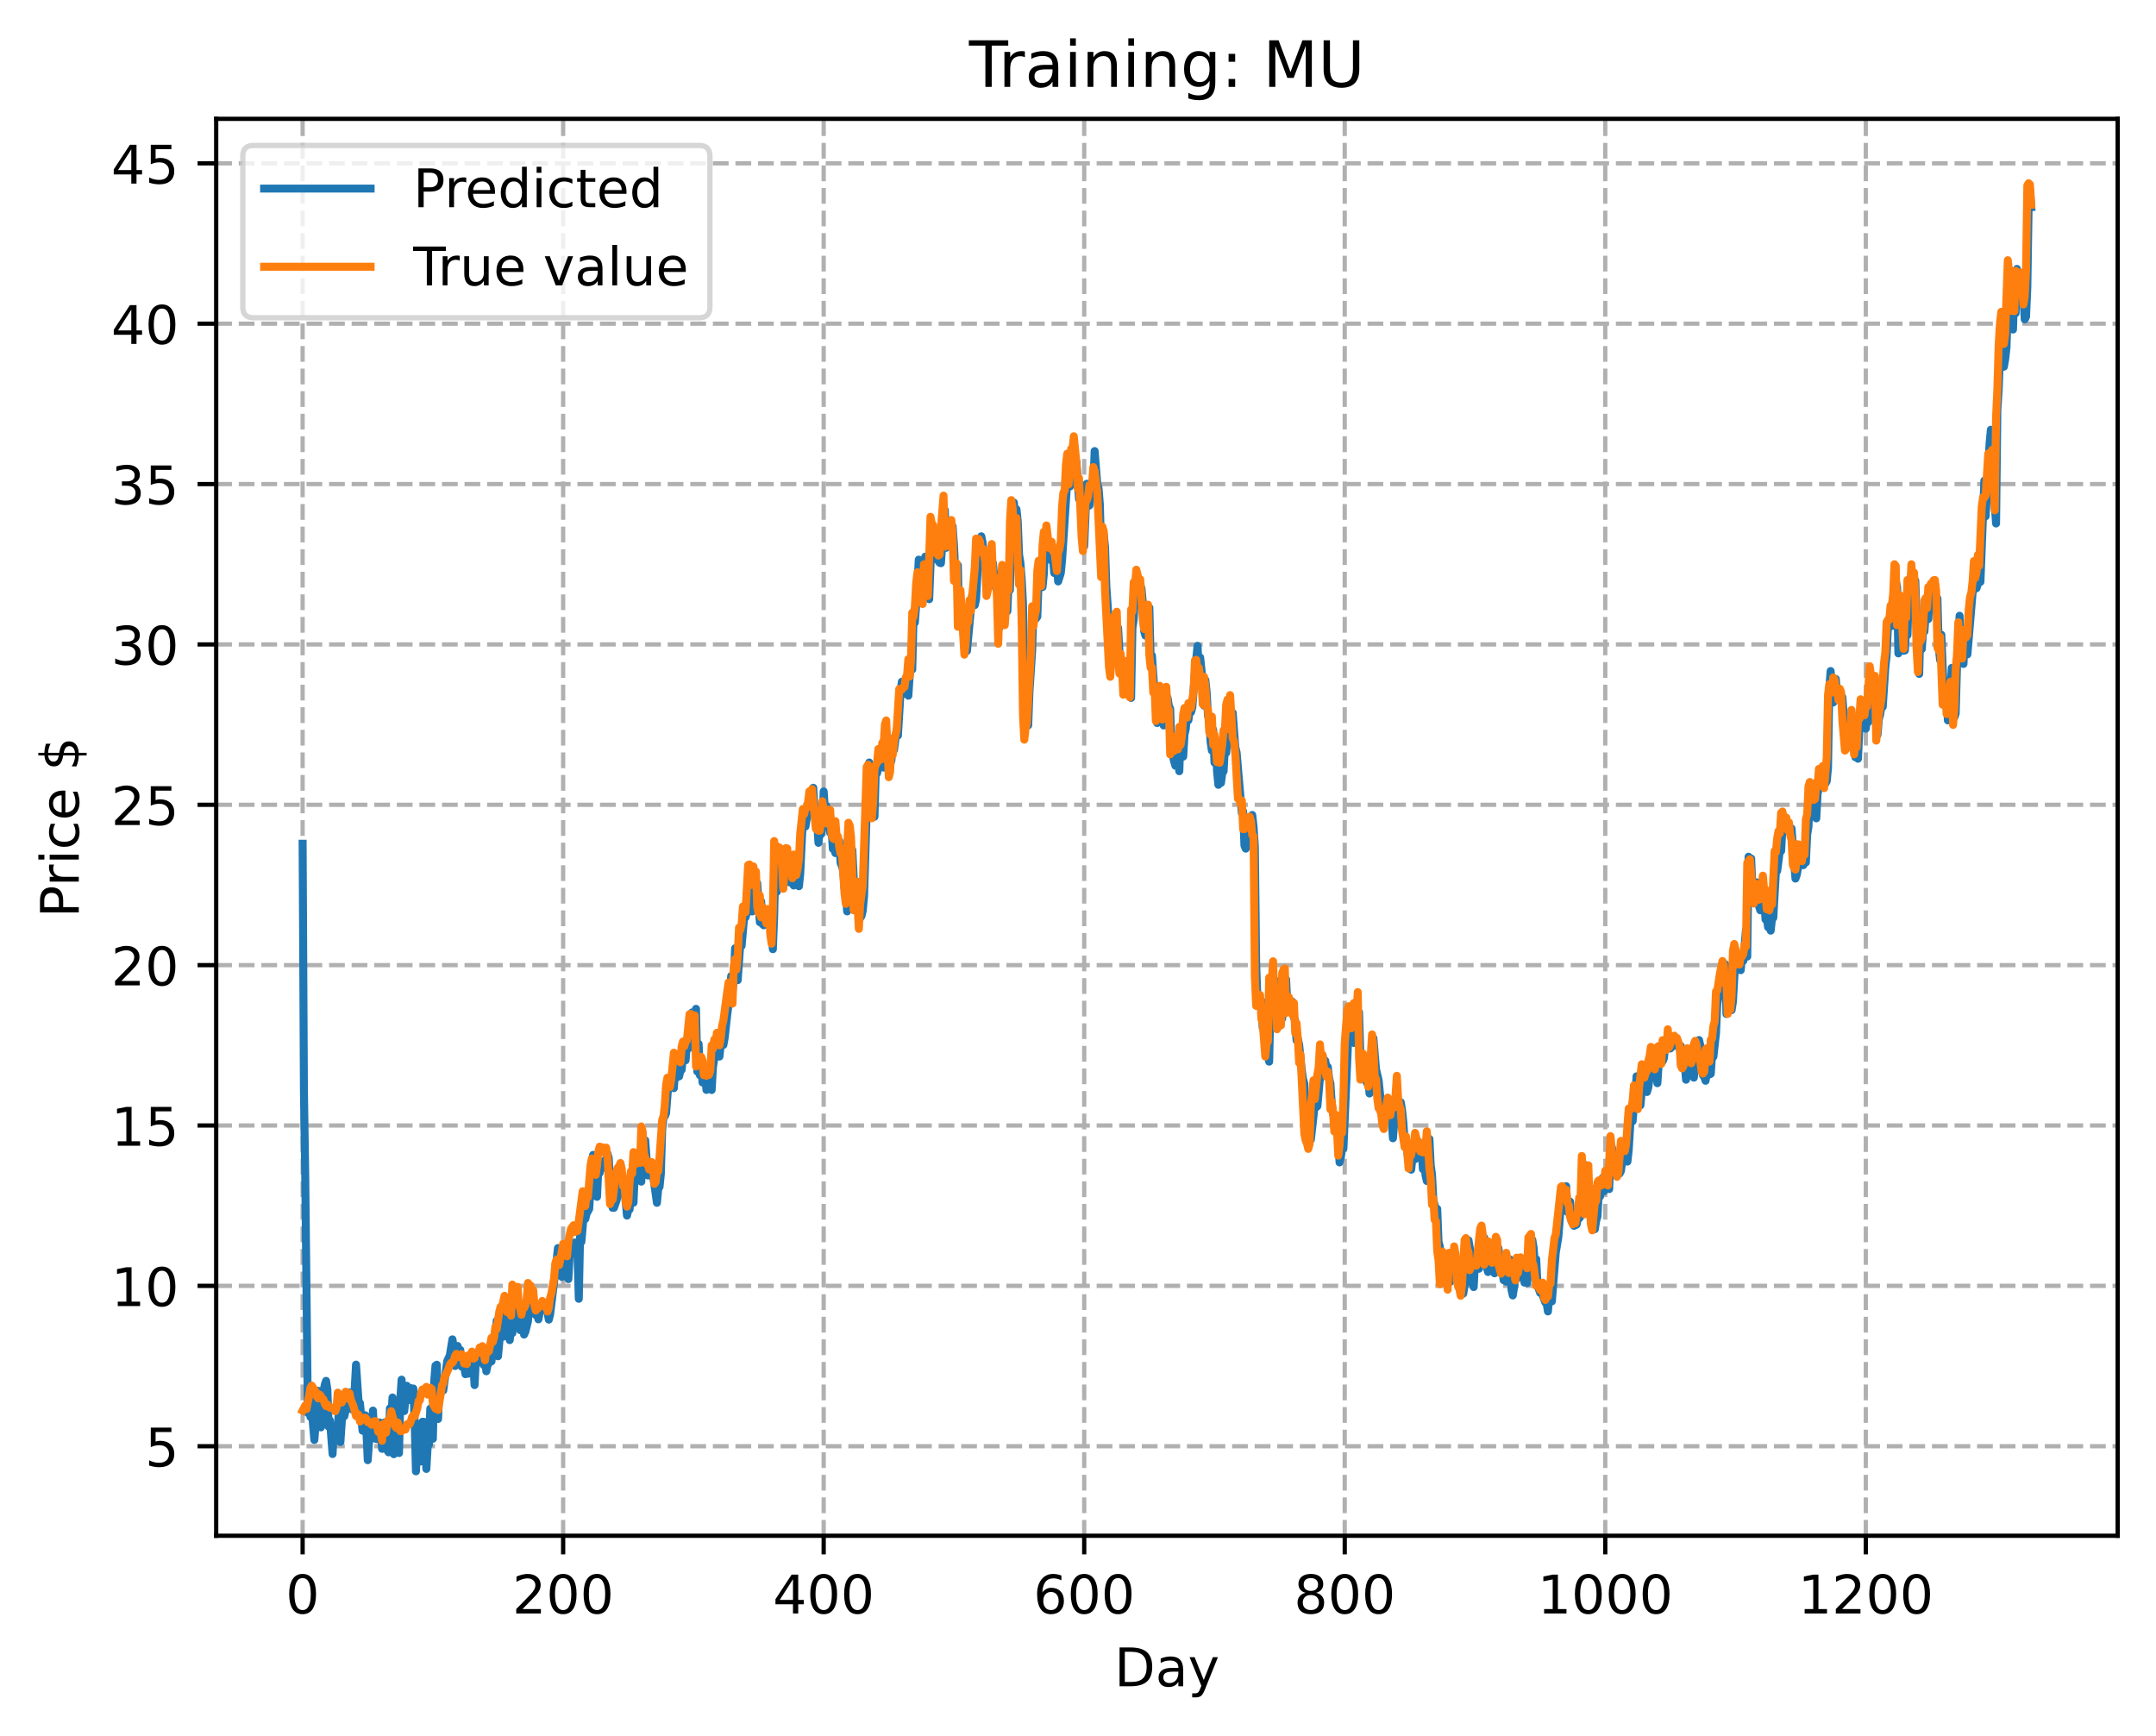 <?xml version="1.0" encoding="utf-8" standalone="no"?>
<!DOCTYPE svg PUBLIC "-//W3C//DTD SVG 1.1//EN"
  "http://www.w3.org/Graphics/SVG/1.1/DTD/svg11.dtd">
<!-- Created with matplotlib (https://matplotlib.org/) -->
<svg height="325.986pt" version="1.1" viewBox="0 0 404.923 325.986" width="404.923pt" xmlns="http://www.w3.org/2000/svg" xmlns:xlink="http://www.w3.org/1999/xlink">
 <defs>
  <style type="text/css">
*{stroke-linecap:butt;stroke-linejoin:round;}
  </style>
 </defs>
 <g id="figure_1">
  <g id="patch_1">
   <path d="M 0 325.986 
L 404.923 325.986 
L 404.923 0 
L 0 0 
z
" style="fill:#ffffff;"/>
  </g>
  <g id="axes_1">
   <g id="patch_2">
    <path d="M 40.603 288.43 
L 397.723 288.43 
L 397.723 22.318 
L 40.603 22.318 
z
" style="fill:#ffffff;"/>
   </g>
   <g id="matplotlib.axis_1">
    <g id="xtick_1">
     <g id="line2d_1">
      <path clip-path="url(#p7e7bdb85dd)" d="M 56.836 288.43 
L 56.836 22.318 
" style="fill:none;stroke:#b0b0b0;stroke-dasharray:2.96,1.28;stroke-dashoffset:0;stroke-width:0.8;"/>
     </g>
     <g id="line2d_2">
      <defs>
       <path d="M 0 0 
L 0 3.5 
" id="m5f2df5937f" style="stroke:#000000;stroke-width:0.8;"/>
      </defs>
      <g>
       <use style="stroke:#000000;stroke-width:0.8;" x="56.836" xlink:href="#m5f2df5937f" y="288.43"/>
      </g>
     </g>
     <g id="text_1">
      <!-- 0 -->
      <defs>
       <path d="M 31.781 66.406 
Q 24.172 66.406 20.328 58.906 
Q 16.5 51.422 16.5 36.375 
Q 16.5 21.391 20.328 13.891 
Q 24.172 6.391 31.781 6.391 
Q 39.453 6.391 43.281 13.891 
Q 47.125 21.391 47.125 36.375 
Q 47.125 51.422 43.281 58.906 
Q 39.453 66.406 31.781 66.406 
z
M 31.781 74.219 
Q 44.047 74.219 50.516 64.516 
Q 56.984 54.828 56.984 36.375 
Q 56.984 17.969 50.516 8.266 
Q 44.047 -1.422 31.781 -1.422 
Q 19.531 -1.422 13.062 8.266 
Q 6.594 17.969 6.594 36.375 
Q 6.594 54.828 13.062 64.516 
Q 19.531 74.219 31.781 74.219 
z
" id="DejaVuSans-48"/>
      </defs>
      <g transform="translate(53.655 303.029)scale(0.1 -0.1)">
       <use xlink:href="#DejaVuSans-48"/>
      </g>
     </g>
    </g>
    <g id="xtick_2">
     <g id="line2d_3">
      <path clip-path="url(#p7e7bdb85dd)" d="M 105.766 288.43 
L 105.766 22.318 
" style="fill:none;stroke:#b0b0b0;stroke-dasharray:2.96,1.28;stroke-dashoffset:0;stroke-width:0.8;"/>
     </g>
     <g id="line2d_4">
      <g>
       <use style="stroke:#000000;stroke-width:0.8;" x="105.766" xlink:href="#m5f2df5937f" y="288.43"/>
      </g>
     </g>
     <g id="text_2">
      <!-- 200 -->
      <defs>
       <path d="M 19.188 8.297 
L 53.609 8.297 
L 53.609 0 
L 7.328 0 
L 7.328 8.297 
Q 12.938 14.109 22.625 23.891 
Q 32.328 33.688 34.812 36.531 
Q 39.547 41.844 41.422 45.531 
Q 43.312 49.219 43.312 52.781 
Q 43.312 58.594 39.234 62.25 
Q 35.156 65.922 28.609 65.922 
Q 23.969 65.922 18.812 64.312 
Q 13.672 62.703 7.812 59.422 
L 7.812 69.391 
Q 13.766 71.781 18.938 73 
Q 24.125 74.219 28.422 74.219 
Q 39.75 74.219 46.484 68.547 
Q 53.219 62.891 53.219 53.422 
Q 53.219 48.922 51.531 44.891 
Q 49.859 40.875 45.406 35.406 
Q 44.188 33.984 37.641 27.219 
Q 31.109 20.453 19.188 8.297 
z
" id="DejaVuSans-50"/>
      </defs>
      <g transform="translate(96.223 303.029)scale(0.1 -0.1)">
       <use xlink:href="#DejaVuSans-50"/>
       <use x="63.623" xlink:href="#DejaVuSans-48"/>
       <use x="127.246" xlink:href="#DejaVuSans-48"/>
      </g>
     </g>
    </g>
    <g id="xtick_3">
     <g id="line2d_5">
      <path clip-path="url(#p7e7bdb85dd)" d="M 154.697 288.43 
L 154.697 22.318 
" style="fill:none;stroke:#b0b0b0;stroke-dasharray:2.96,1.28;stroke-dashoffset:0;stroke-width:0.8;"/>
     </g>
     <g id="line2d_6">
      <g>
       <use style="stroke:#000000;stroke-width:0.8;" x="154.697" xlink:href="#m5f2df5937f" y="288.43"/>
      </g>
     </g>
     <g id="text_3">
      <!-- 400 -->
      <defs>
       <path d="M 37.797 64.312 
L 12.891 25.391 
L 37.797 25.391 
z
M 35.203 72.906 
L 47.609 72.906 
L 47.609 25.391 
L 58.016 25.391 
L 58.016 17.188 
L 47.609 17.188 
L 47.609 0 
L 37.797 0 
L 37.797 17.188 
L 4.891 17.188 
L 4.891 26.703 
z
" id="DejaVuSans-52"/>
      </defs>
      <g transform="translate(145.153 303.029)scale(0.1 -0.1)">
       <use xlink:href="#DejaVuSans-52"/>
       <use x="63.623" xlink:href="#DejaVuSans-48"/>
       <use x="127.246" xlink:href="#DejaVuSans-48"/>
      </g>
     </g>
    </g>
    <g id="xtick_4">
     <g id="line2d_7">
      <path clip-path="url(#p7e7bdb85dd)" d="M 203.628 288.43 
L 203.628 22.318 
" style="fill:none;stroke:#b0b0b0;stroke-dasharray:2.96,1.28;stroke-dashoffset:0;stroke-width:0.8;"/>
     </g>
     <g id="line2d_8">
      <g>
       <use style="stroke:#000000;stroke-width:0.8;" x="203.628" xlink:href="#m5f2df5937f" y="288.43"/>
      </g>
     </g>
     <g id="text_4">
      <!-- 600 -->
      <defs>
       <path d="M 33.016 40.375 
Q 26.375 40.375 22.484 35.828 
Q 18.609 31.297 18.609 23.391 
Q 18.609 15.531 22.484 10.953 
Q 26.375 6.391 33.016 6.391 
Q 39.656 6.391 43.531 10.953 
Q 47.406 15.531 47.406 23.391 
Q 47.406 31.297 43.531 35.828 
Q 39.656 40.375 33.016 40.375 
z
M 52.594 71.297 
L 52.594 62.312 
Q 48.875 64.062 45.094 64.984 
Q 41.312 65.922 37.594 65.922 
Q 27.828 65.922 22.672 59.328 
Q 17.531 52.734 16.797 39.406 
Q 19.672 43.656 24.016 45.922 
Q 28.375 48.188 33.594 48.188 
Q 44.578 48.188 50.953 41.516 
Q 57.328 34.859 57.328 23.391 
Q 57.328 12.156 50.688 5.359 
Q 44.047 -1.422 33.016 -1.422 
Q 20.359 -1.422 13.672 8.266 
Q 6.984 17.969 6.984 36.375 
Q 6.984 53.656 15.188 63.938 
Q 23.391 74.219 37.203 74.219 
Q 40.922 74.219 44.703 73.484 
Q 48.484 72.75 52.594 71.297 
z
" id="DejaVuSans-54"/>
      </defs>
      <g transform="translate(194.084 303.029)scale(0.1 -0.1)">
       <use xlink:href="#DejaVuSans-54"/>
       <use x="63.623" xlink:href="#DejaVuSans-48"/>
       <use x="127.246" xlink:href="#DejaVuSans-48"/>
      </g>
     </g>
    </g>
    <g id="xtick_5">
     <g id="line2d_9">
      <path clip-path="url(#p7e7bdb85dd)" d="M 252.558 288.43 
L 252.558 22.318 
" style="fill:none;stroke:#b0b0b0;stroke-dasharray:2.96,1.28;stroke-dashoffset:0;stroke-width:0.8;"/>
     </g>
     <g id="line2d_10">
      <g>
       <use style="stroke:#000000;stroke-width:0.8;" x="252.558" xlink:href="#m5f2df5937f" y="288.43"/>
      </g>
     </g>
     <g id="text_5">
      <!-- 800 -->
      <defs>
       <path d="M 31.781 34.625 
Q 24.75 34.625 20.719 30.859 
Q 16.703 27.094 16.703 20.516 
Q 16.703 13.922 20.719 10.156 
Q 24.75 6.391 31.781 6.391 
Q 38.812 6.391 42.859 10.172 
Q 46.922 13.969 46.922 20.516 
Q 46.922 27.094 42.891 30.859 
Q 38.875 34.625 31.781 34.625 
z
M 21.922 38.812 
Q 15.578 40.375 12.031 44.719 
Q 8.5 49.078 8.5 55.328 
Q 8.5 64.062 14.719 69.141 
Q 20.953 74.219 31.781 74.219 
Q 42.672 74.219 48.875 69.141 
Q 55.078 64.062 55.078 55.328 
Q 55.078 49.078 51.531 44.719 
Q 48 40.375 41.703 38.812 
Q 48.828 37.156 52.797 32.312 
Q 56.781 27.484 56.781 20.516 
Q 56.781 9.906 50.312 4.234 
Q 43.844 -1.422 31.781 -1.422 
Q 19.734 -1.422 13.25 4.234 
Q 6.781 9.906 6.781 20.516 
Q 6.781 27.484 10.781 32.312 
Q 14.797 37.156 21.922 38.812 
z
M 18.312 54.391 
Q 18.312 48.734 21.844 45.562 
Q 25.391 42.391 31.781 42.391 
Q 38.141 42.391 41.719 45.562 
Q 45.312 48.734 45.312 54.391 
Q 45.312 60.062 41.719 63.234 
Q 38.141 66.406 31.781 66.406 
Q 25.391 66.406 21.844 63.234 
Q 18.312 60.062 18.312 54.391 
z
" id="DejaVuSans-56"/>
      </defs>
      <g transform="translate(243.015 303.029)scale(0.1 -0.1)">
       <use xlink:href="#DejaVuSans-56"/>
       <use x="63.623" xlink:href="#DejaVuSans-48"/>
       <use x="127.246" xlink:href="#DejaVuSans-48"/>
      </g>
     </g>
    </g>
    <g id="xtick_6">
     <g id="line2d_11">
      <path clip-path="url(#p7e7bdb85dd)" d="M 301.489 288.43 
L 301.489 22.318 
" style="fill:none;stroke:#b0b0b0;stroke-dasharray:2.96,1.28;stroke-dashoffset:0;stroke-width:0.8;"/>
     </g>
     <g id="line2d_12">
      <g>
       <use style="stroke:#000000;stroke-width:0.8;" x="301.489" xlink:href="#m5f2df5937f" y="288.43"/>
      </g>
     </g>
     <g id="text_6">
      <!-- 1000 -->
      <defs>
       <path d="M 12.406 8.297 
L 28.516 8.297 
L 28.516 63.922 
L 10.984 60.406 
L 10.984 69.391 
L 28.422 72.906 
L 38.281 72.906 
L 38.281 8.297 
L 54.391 8.297 
L 54.391 0 
L 12.406 0 
z
" id="DejaVuSans-49"/>
      </defs>
      <g transform="translate(288.764 303.029)scale(0.1 -0.1)">
       <use xlink:href="#DejaVuSans-49"/>
       <use x="63.623" xlink:href="#DejaVuSans-48"/>
       <use x="127.246" xlink:href="#DejaVuSans-48"/>
       <use x="190.869" xlink:href="#DejaVuSans-48"/>
      </g>
     </g>
    </g>
    <g id="xtick_7">
     <g id="line2d_13">
      <path clip-path="url(#p7e7bdb85dd)" d="M 350.419 288.43 
L 350.419 22.318 
" style="fill:none;stroke:#b0b0b0;stroke-dasharray:2.96,1.28;stroke-dashoffset:0;stroke-width:0.8;"/>
     </g>
     <g id="line2d_14">
      <g>
       <use style="stroke:#000000;stroke-width:0.8;" x="350.419" xlink:href="#m5f2df5937f" y="288.43"/>
      </g>
     </g>
     <g id="text_7">
      <!-- 1200 -->
      <g transform="translate(337.694 303.029)scale(0.1 -0.1)">
       <use xlink:href="#DejaVuSans-49"/>
       <use x="63.623" xlink:href="#DejaVuSans-50"/>
       <use x="127.246" xlink:href="#DejaVuSans-48"/>
       <use x="190.869" xlink:href="#DejaVuSans-48"/>
      </g>
     </g>
    </g>
    <g id="text_8">
     <!-- Day -->
     <defs>
      <path d="M 19.672 64.797 
L 19.672 8.109 
L 31.594 8.109 
Q 46.688 8.109 53.688 14.938 
Q 60.688 21.781 60.688 36.531 
Q 60.688 51.172 53.688 57.984 
Q 46.688 64.797 31.594 64.797 
z
M 9.812 72.906 
L 30.078 72.906 
Q 51.266 72.906 61.172 64.094 
Q 71.094 55.281 71.094 36.531 
Q 71.094 17.672 61.125 8.828 
Q 51.172 0 30.078 0 
L 9.812 0 
z
" id="DejaVuSans-68"/>
      <path d="M 34.281 27.484 
Q 23.391 27.484 19.188 25 
Q 14.984 22.516 14.984 16.5 
Q 14.984 11.719 18.141 8.906 
Q 21.297 6.109 26.703 6.109 
Q 34.188 6.109 38.703 11.406 
Q 43.219 16.703 43.219 25.484 
L 43.219 27.484 
z
M 52.203 31.203 
L 52.203 0 
L 43.219 0 
L 43.219 8.297 
Q 40.141 3.328 35.547 0.953 
Q 30.953 -1.422 24.312 -1.422 
Q 15.922 -1.422 10.953 3.297 
Q 6 8.016 6 15.922 
Q 6 25.141 12.172 29.828 
Q 18.359 34.516 30.609 34.516 
L 43.219 34.516 
L 43.219 35.406 
Q 43.219 41.609 39.141 45 
Q 35.062 48.391 27.688 48.391 
Q 23 48.391 18.547 47.266 
Q 14.109 46.141 10.016 43.891 
L 10.016 52.203 
Q 14.938 54.109 19.578 55.047 
Q 24.219 56 28.609 56 
Q 40.484 56 46.344 49.844 
Q 52.203 43.703 52.203 31.203 
z
" id="DejaVuSans-97"/>
      <path d="M 32.172 -5.078 
Q 28.375 -14.844 24.75 -17.812 
Q 21.141 -20.797 15.094 -20.797 
L 7.906 -20.797 
L 7.906 -13.281 
L 13.188 -13.281 
Q 16.891 -13.281 18.938 -11.516 
Q 21 -9.766 23.484 -3.219 
L 25.094 0.875 
L 2.984 54.688 
L 12.5 54.688 
L 29.594 11.922 
L 46.688 54.688 
L 56.203 54.688 
z
" id="DejaVuSans-121"/>
     </defs>
     <g transform="translate(209.29 316.707)scale(0.1 -0.1)">
      <use xlink:href="#DejaVuSans-68"/>
      <use x="77.002" xlink:href="#DejaVuSans-97"/>
      <use x="138.281" xlink:href="#DejaVuSans-121"/>
     </g>
    </g>
   </g>
   <g id="matplotlib.axis_2">
    <g id="ytick_1">
     <g id="line2d_15">
      <path clip-path="url(#p7e7bdb85dd)" d="M 40.603 271.618 
L 397.723 271.618 
" style="fill:none;stroke:#b0b0b0;stroke-dasharray:2.96,1.28;stroke-dashoffset:0;stroke-width:0.8;"/>
     </g>
     <g id="line2d_16">
      <defs>
       <path d="M 0 0 
L -3.5 0 
" id="m6e68668b67" style="stroke:#000000;stroke-width:0.8;"/>
      </defs>
      <g>
       <use style="stroke:#000000;stroke-width:0.8;" x="40.603" xlink:href="#m6e68668b67" y="271.618"/>
      </g>
     </g>
     <g id="text_9">
      <!-- 5 -->
      <defs>
       <path d="M 10.797 72.906 
L 49.516 72.906 
L 49.516 64.594 
L 19.828 64.594 
L 19.828 46.734 
Q 21.969 47.469 24.109 47.828 
Q 26.266 48.188 28.422 48.188 
Q 40.625 48.188 47.75 41.5 
Q 54.891 34.812 54.891 23.391 
Q 54.891 11.625 47.562 5.094 
Q 40.234 -1.422 26.906 -1.422 
Q 22.312 -1.422 17.547 -0.641 
Q 12.797 0.141 7.719 1.703 
L 7.719 11.625 
Q 12.109 9.234 16.797 8.062 
Q 21.484 6.891 26.703 6.891 
Q 35.156 6.891 40.078 11.328 
Q 45.016 15.766 45.016 23.391 
Q 45.016 31 40.078 35.438 
Q 35.156 39.891 26.703 39.891 
Q 22.75 39.891 18.812 39.016 
Q 14.891 38.141 10.797 36.281 
z
" id="DejaVuSans-53"/>
      </defs>
      <g transform="translate(27.241 275.418)scale(0.1 -0.1)">
       <use xlink:href="#DejaVuSans-53"/>
      </g>
     </g>
    </g>
    <g id="ytick_2">
     <g id="line2d_17">
      <path clip-path="url(#p7e7bdb85dd)" d="M 40.603 241.501 
L 397.723 241.501 
" style="fill:none;stroke:#b0b0b0;stroke-dasharray:2.96,1.28;stroke-dashoffset:0;stroke-width:0.8;"/>
     </g>
     <g id="line2d_18">
      <g>
       <use style="stroke:#000000;stroke-width:0.8;" x="40.603" xlink:href="#m6e68668b67" y="241.501"/>
      </g>
     </g>
     <g id="text_10">
      <!-- 10 -->
      <g transform="translate(20.878 245.3)scale(0.1 -0.1)">
       <use xlink:href="#DejaVuSans-49"/>
       <use x="63.623" xlink:href="#DejaVuSans-48"/>
      </g>
     </g>
    </g>
    <g id="ytick_3">
     <g id="line2d_19">
      <path clip-path="url(#p7e7bdb85dd)" d="M 40.603 211.384 
L 397.723 211.384 
" style="fill:none;stroke:#b0b0b0;stroke-dasharray:2.96,1.28;stroke-dashoffset:0;stroke-width:0.8;"/>
     </g>
     <g id="line2d_20">
      <g>
       <use style="stroke:#000000;stroke-width:0.8;" x="40.603" xlink:href="#m6e68668b67" y="211.384"/>
      </g>
     </g>
     <g id="text_11">
      <!-- 15 -->
      <g transform="translate(20.878 215.183)scale(0.1 -0.1)">
       <use xlink:href="#DejaVuSans-49"/>
       <use x="63.623" xlink:href="#DejaVuSans-53"/>
      </g>
     </g>
    </g>
    <g id="ytick_4">
     <g id="line2d_21">
      <path clip-path="url(#p7e7bdb85dd)" d="M 40.603 181.266 
L 397.723 181.266 
" style="fill:none;stroke:#b0b0b0;stroke-dasharray:2.96,1.28;stroke-dashoffset:0;stroke-width:0.8;"/>
     </g>
     <g id="line2d_22">
      <g>
       <use style="stroke:#000000;stroke-width:0.8;" x="40.603" xlink:href="#m6e68668b67" y="181.266"/>
      </g>
     </g>
     <g id="text_12">
      <!-- 20 -->
      <g transform="translate(20.878 185.066)scale(0.1 -0.1)">
       <use xlink:href="#DejaVuSans-50"/>
       <use x="63.623" xlink:href="#DejaVuSans-48"/>
      </g>
     </g>
    </g>
    <g id="ytick_5">
     <g id="line2d_23">
      <path clip-path="url(#p7e7bdb85dd)" d="M 40.603 151.149 
L 397.723 151.149 
" style="fill:none;stroke:#b0b0b0;stroke-dasharray:2.96,1.28;stroke-dashoffset:0;stroke-width:0.8;"/>
     </g>
     <g id="line2d_24">
      <g>
       <use style="stroke:#000000;stroke-width:0.8;" x="40.603" xlink:href="#m6e68668b67" y="151.149"/>
      </g>
     </g>
     <g id="text_13">
      <!-- 25 -->
      <g transform="translate(20.878 154.948)scale(0.1 -0.1)">
       <use xlink:href="#DejaVuSans-50"/>
       <use x="63.623" xlink:href="#DejaVuSans-53"/>
      </g>
     </g>
    </g>
    <g id="ytick_6">
     <g id="line2d_25">
      <path clip-path="url(#p7e7bdb85dd)" d="M 40.603 121.032 
L 397.723 121.032 
" style="fill:none;stroke:#b0b0b0;stroke-dasharray:2.96,1.28;stroke-dashoffset:0;stroke-width:0.8;"/>
     </g>
     <g id="line2d_26">
      <g>
       <use style="stroke:#000000;stroke-width:0.8;" x="40.603" xlink:href="#m6e68668b67" y="121.032"/>
      </g>
     </g>
     <g id="text_14">
      <!-- 30 -->
      <defs>
       <path d="M 40.578 39.312 
Q 47.656 37.797 51.625 33 
Q 55.609 28.219 55.609 21.188 
Q 55.609 10.406 48.188 4.484 
Q 40.766 -1.422 27.094 -1.422 
Q 22.516 -1.422 17.656 -0.516 
Q 12.797 0.391 7.625 2.203 
L 7.625 11.719 
Q 11.719 9.328 16.594 8.109 
Q 21.484 6.891 26.812 6.891 
Q 36.078 6.891 40.938 10.547 
Q 45.797 14.203 45.797 21.188 
Q 45.797 27.641 41.281 31.266 
Q 36.766 34.906 28.719 34.906 
L 20.219 34.906 
L 20.219 43.016 
L 29.109 43.016 
Q 36.375 43.016 40.234 45.922 
Q 44.094 48.828 44.094 54.297 
Q 44.094 59.906 40.109 62.906 
Q 36.141 65.922 28.719 65.922 
Q 24.656 65.922 20.016 65.031 
Q 15.375 64.156 9.812 62.312 
L 9.812 71.094 
Q 15.438 72.656 20.344 73.438 
Q 25.25 74.219 29.594 74.219 
Q 40.828 74.219 47.359 69.109 
Q 53.906 64.016 53.906 55.328 
Q 53.906 49.266 50.438 45.094 
Q 46.969 40.922 40.578 39.312 
z
" id="DejaVuSans-51"/>
      </defs>
      <g transform="translate(20.878 124.831)scale(0.1 -0.1)">
       <use xlink:href="#DejaVuSans-51"/>
       <use x="63.623" xlink:href="#DejaVuSans-48"/>
      </g>
     </g>
    </g>
    <g id="ytick_7">
     <g id="line2d_27">
      <path clip-path="url(#p7e7bdb85dd)" d="M 40.603 90.914 
L 397.723 90.914 
" style="fill:none;stroke:#b0b0b0;stroke-dasharray:2.96,1.28;stroke-dashoffset:0;stroke-width:0.8;"/>
     </g>
     <g id="line2d_28">
      <g>
       <use style="stroke:#000000;stroke-width:0.8;" x="40.603" xlink:href="#m6e68668b67" y="90.914"/>
      </g>
     </g>
     <g id="text_15">
      <!-- 35 -->
      <g transform="translate(20.878 94.713)scale(0.1 -0.1)">
       <use xlink:href="#DejaVuSans-51"/>
       <use x="63.623" xlink:href="#DejaVuSans-53"/>
      </g>
     </g>
    </g>
    <g id="ytick_8">
     <g id="line2d_29">
      <path clip-path="url(#p7e7bdb85dd)" d="M 40.603 60.797 
L 397.723 60.797 
" style="fill:none;stroke:#b0b0b0;stroke-dasharray:2.96,1.28;stroke-dashoffset:0;stroke-width:0.8;"/>
     </g>
     <g id="line2d_30">
      <g>
       <use style="stroke:#000000;stroke-width:0.8;" x="40.603" xlink:href="#m6e68668b67" y="60.797"/>
      </g>
     </g>
     <g id="text_16">
      <!-- 40 -->
      <g transform="translate(20.878 64.596)scale(0.1 -0.1)">
       <use xlink:href="#DejaVuSans-52"/>
       <use x="63.623" xlink:href="#DejaVuSans-48"/>
      </g>
     </g>
    </g>
    <g id="ytick_9">
     <g id="line2d_31">
      <path clip-path="url(#p7e7bdb85dd)" d="M 40.603 30.68 
L 397.723 30.68 
" style="fill:none;stroke:#b0b0b0;stroke-dasharray:2.96,1.28;stroke-dashoffset:0;stroke-width:0.8;"/>
     </g>
     <g id="line2d_32">
      <g>
       <use style="stroke:#000000;stroke-width:0.8;" x="40.603" xlink:href="#m6e68668b67" y="30.68"/>
      </g>
     </g>
     <g id="text_17">
      <!-- 45 -->
      <g transform="translate(20.878 34.479)scale(0.1 -0.1)">
       <use xlink:href="#DejaVuSans-52"/>
       <use x="63.623" xlink:href="#DejaVuSans-53"/>
      </g>
     </g>
    </g>
    <g id="text_18">
     <!-- Price $ -->
     <defs>
      <path d="M 19.672 64.797 
L 19.672 37.406 
L 32.078 37.406 
Q 38.969 37.406 42.719 40.969 
Q 46.484 44.531 46.484 51.125 
Q 46.484 57.672 42.719 61.234 
Q 38.969 64.797 32.078 64.797 
z
M 9.812 72.906 
L 32.078 72.906 
Q 44.344 72.906 50.609 67.359 
Q 56.891 61.812 56.891 51.125 
Q 56.891 40.328 50.609 34.812 
Q 44.344 29.297 32.078 29.297 
L 19.672 29.297 
L 19.672 0 
L 9.812 0 
z
" id="DejaVuSans-80"/>
      <path d="M 41.109 46.297 
Q 39.594 47.172 37.812 47.578 
Q 36.031 48 33.891 48 
Q 26.266 48 22.188 43.047 
Q 18.109 38.094 18.109 28.812 
L 18.109 0 
L 9.078 0 
L 9.078 54.688 
L 18.109 54.688 
L 18.109 46.188 
Q 20.953 51.172 25.484 53.578 
Q 30.031 56 36.531 56 
Q 37.453 56 38.578 55.875 
Q 39.703 55.766 41.062 55.516 
z
" id="DejaVuSans-114"/>
      <path d="M 9.422 54.688 
L 18.406 54.688 
L 18.406 0 
L 9.422 0 
z
M 9.422 75.984 
L 18.406 75.984 
L 18.406 64.594 
L 9.422 64.594 
z
" id="DejaVuSans-105"/>
      <path d="M 48.781 52.594 
L 48.781 44.188 
Q 44.969 46.297 41.141 47.344 
Q 37.312 48.391 33.406 48.391 
Q 24.656 48.391 19.812 42.844 
Q 14.984 37.312 14.984 27.297 
Q 14.984 17.281 19.812 11.734 
Q 24.656 6.203 33.406 6.203 
Q 37.312 6.203 41.141 7.25 
Q 44.969 8.297 48.781 10.406 
L 48.781 2.094 
Q 45.016 0.344 40.984 -0.531 
Q 36.969 -1.422 32.422 -1.422 
Q 20.062 -1.422 12.781 6.344 
Q 5.516 14.109 5.516 27.297 
Q 5.516 40.672 12.859 48.328 
Q 20.219 56 33.016 56 
Q 37.156 56 41.109 55.141 
Q 45.062 54.297 48.781 52.594 
z
" id="DejaVuSans-99"/>
      <path d="M 56.203 29.594 
L 56.203 25.203 
L 14.891 25.203 
Q 15.484 15.922 20.484 11.062 
Q 25.484 6.203 34.422 6.203 
Q 39.594 6.203 44.453 7.469 
Q 49.312 8.734 54.109 11.281 
L 54.109 2.781 
Q 49.266 0.734 44.188 -0.344 
Q 39.109 -1.422 33.891 -1.422 
Q 20.797 -1.422 13.156 6.188 
Q 5.516 13.812 5.516 26.812 
Q 5.516 40.234 12.766 48.109 
Q 20.016 56 32.328 56 
Q 43.359 56 49.781 48.891 
Q 56.203 41.797 56.203 29.594 
z
M 47.219 32.234 
Q 47.125 39.594 43.094 43.984 
Q 39.062 48.391 32.422 48.391 
Q 24.906 48.391 20.391 44.141 
Q 15.875 39.891 15.188 32.172 
z
" id="DejaVuSans-101"/>
      <path id="DejaVuSans-32"/>
      <path d="M 33.797 -14.703 
L 28.906 -14.703 
L 28.859 0 
Q 23.734 0.094 18.609 1.188 
Q 13.484 2.297 8.297 4.5 
L 8.297 13.281 
Q 13.281 10.156 18.375 8.562 
Q 23.484 6.984 28.906 6.938 
L 28.906 29.203 
Q 18.109 30.953 13.203 35.156 
Q 8.297 39.359 8.297 46.688 
Q 8.297 54.641 13.625 59.219 
Q 18.953 63.812 28.906 64.5 
L 28.906 75.984 
L 33.797 75.984 
L 33.797 64.656 
Q 38.328 64.453 42.578 63.688 
Q 46.828 62.938 50.875 61.625 
L 50.875 53.078 
Q 46.828 55.125 42.547 56.25 
Q 38.281 57.375 33.797 57.562 
L 33.797 36.719 
Q 44.875 35.016 50.094 30.609 
Q 55.328 26.219 55.328 18.609 
Q 55.328 10.359 49.781 5.594 
Q 44.234 0.828 33.797 0.094 
z
M 28.906 37.594 
L 28.906 57.625 
Q 23.25 56.984 20.266 54.391 
Q 17.281 51.812 17.281 47.516 
Q 17.281 43.312 20.031 40.969 
Q 22.797 38.625 28.906 37.594 
z
M 33.797 28.219 
L 33.797 7.078 
Q 39.984 7.906 43.141 10.594 
Q 46.297 13.281 46.297 17.672 
Q 46.297 21.969 43.281 24.5 
Q 40.281 27.047 33.797 28.219 
z
" id="DejaVuSans-36"/>
     </defs>
     <g transform="translate(14.798 172.342)rotate(-90)scale(0.1 -0.1)">
      <use xlink:href="#DejaVuSans-80"/>
      <use x="58.553" xlink:href="#DejaVuSans-114"/>
      <use x="99.666" xlink:href="#DejaVuSans-105"/>
      <use x="127.449" xlink:href="#DejaVuSans-99"/>
      <use x="182.43" xlink:href="#DejaVuSans-101"/>
      <use x="243.953" xlink:href="#DejaVuSans-32"/>
      <use x="275.74" xlink:href="#DejaVuSans-36"/>
     </g>
    </g>
   </g>
   <g id="line2d_33">
    <path clip-path="url(#p7e7bdb85dd)" d="M 56.836 158.465 
L 57.081 204.858 
L 57.325 220.699 
L 57.814 265.367 
L 58.059 260.48 
L 58.304 266.128 
L 58.548 264.72 
L 59.038 270.44 
L 59.772 261.208 
L 60.261 268.082 
L 60.506 262.758 
L 60.995 260.073 
L 61.24 259.346 
L 61.484 260.987 
L 61.729 267.951 
L 61.974 266.785 
L 62.463 273.086 
L 62.708 268.12 
L 62.952 269.719 
L 63.197 268.443 
L 63.441 268.529 
L 63.686 264.107 
L 63.931 270.833 
L 64.42 263.625 
L 64.665 266 
L 64.909 264.905 
L 65.154 262.383 
L 65.399 264.28 
L 65.643 261.532 
L 65.888 264.418 
L 66.133 264.722 
L 66.377 261.486 
L 66.622 260.801 
L 66.867 256.292 
L 67.356 263.428 
L 67.601 263.508 
L 68.09 268.706 
L 68.335 268.501 
L 68.579 265.793 
L 68.824 269.05 
L 69.069 274.241 
L 69.313 270.776 
L 69.558 270.161 
L 69.802 269.089 
L 70.047 264.925 
L 70.292 270.123 
L 70.781 270.292 
L 71.026 270.07 
L 71.27 267.152 
L 71.515 268.381 
L 71.76 272.109 
L 72.249 267.143 
L 72.494 268.272 
L 72.738 272.395 
L 72.983 272.767 
L 73.228 264.504 
L 73.472 266.482 
L 73.717 262.47 
L 73.962 273.121 
L 74.206 268.226 
L 74.451 267.231 
L 74.696 263.552 
L 74.94 272.905 
L 75.185 262.751 
L 75.429 259.115 
L 75.674 265.019 
L 75.919 265.018 
L 76.408 260.268 
L 76.897 262.937 
L 77.142 260.698 
L 77.387 261.895 
L 77.631 260.783 
L 77.876 267.053 
L 78.121 276.334 
L 78.365 271.351 
L 78.61 268.773 
L 78.855 267.765 
L 79.099 274.478 
L 79.344 267.024 
L 79.589 267.031 
L 79.833 269.448 
L 80.078 275.884 
L 80.323 271.572 
L 80.567 271.332 
L 80.812 264.561 
L 81.301 270.23 
L 81.546 259.424 
L 81.79 256.487 
L 82.035 256.316 
L 82.28 266.501 
L 82.524 260.377 
L 82.769 261.233 
L 83.258 261.134 
L 83.992 255.624 
L 84.482 254.55 
L 84.971 251.543 
L 85.216 253.02 
L 85.46 256.557 
L 85.95 252.797 
L 86.194 254.218 
L 86.439 253.524 
L 86.684 256.658 
L 86.928 255.214 
L 87.417 258.092 
L 87.662 257.049 
L 87.907 258.004 
L 88.151 257.173 
L 88.396 255.744 
L 88.641 256.578 
L 88.885 256.046 
L 89.13 260.138 
L 89.375 255.256 
L 89.619 254.059 
L 89.864 255.894 
L 90.109 255.537 
L 90.353 254.797 
L 90.843 256.367 
L 91.087 254.505 
L 91.332 257.543 
L 91.577 256.385 
L 92.066 255.598 
L 92.311 255.679 
L 92.555 252.443 
L 92.8 254.27 
L 93.289 248.051 
L 93.534 254.724 
L 94.023 249.336 
L 94.268 248.866 
L 94.512 251.045 
L 94.757 247.55 
L 95.002 247.038 
L 95.246 247.972 
L 95.491 247.173 
L 95.736 251.69 
L 95.98 249.195 
L 96.225 250.376 
L 96.47 241.887 
L 96.714 244.239 
L 96.959 243.316 
L 97.448 245.307 
L 97.693 249.82 
L 97.938 248.023 
L 98.182 245.17 
L 98.427 250.652 
L 98.672 250.103 
L 99.161 248.129 
L 99.405 244.546 
L 99.65 243.035 
L 99.895 242.522 
L 100.139 245.587 
L 100.384 246.715 
L 100.629 246.984 
L 100.873 246.636 
L 101.118 247.785 
L 101.607 245.075 
L 101.852 246.005 
L 102.097 244.753 
L 102.341 245.921 
L 102.586 245.167 
L 103.075 247.841 
L 103.32 246.888 
L 104.299 238.807 
L 104.788 234.403 
L 105.032 239.11 
L 105.277 238.616 
L 105.522 239.809 
L 105.766 237.262 
L 106.011 235.96 
L 106.256 237.274 
L 106.5 237.014 
L 106.745 240.235 
L 106.99 235.599 
L 107.479 233.733 
L 107.724 234.509 
L 107.968 233.351 
L 108.213 235.665 
L 108.458 235.498 
L 108.702 243.933 
L 108.947 232.215 
L 109.192 233.237 
L 109.681 227.588 
L 109.926 228.934 
L 110.17 227.931 
L 110.66 227.046 
L 111.149 219.255 
L 111.393 216.902 
L 111.638 224.554 
L 111.883 216.946 
L 112.127 224.782 
L 112.372 219.566 
L 112.617 220.318 
L 112.861 218.405 
L 113.106 219.416 
L 113.351 218.392 
L 113.595 217.908 
L 113.84 218.077 
L 114.085 216.642 
L 114.329 217.471 
L 114.819 225.912 
L 115.063 226.855 
L 115.308 226.847 
L 115.797 225.426 
L 116.287 223.372 
L 116.776 221.468 
L 117.02 223.37 
L 117.265 222.997 
L 117.754 228.304 
L 117.999 227.257 
L 118.244 227.147 
L 118.488 224.35 
L 118.733 223.134 
L 118.978 225.888 
L 119.222 220.262 
L 119.467 221.238 
L 119.712 221.464 
L 120.201 219.038 
L 120.446 221.929 
L 120.69 212.951 
L 120.935 216.259 
L 121.18 214.16 
L 121.669 220.767 
L 121.914 220.202 
L 122.158 220.723 
L 122.403 220.872 
L 122.648 220.728 
L 123.381 225.907 
L 123.626 223.289 
L 123.871 222.901 
L 124.115 220.494 
L 124.36 212.284 
L 124.605 209.724 
L 124.849 209.664 
L 125.094 209.093 
L 125.583 202.891 
L 125.828 203.971 
L 126.073 204.26 
L 126.317 203.665 
L 126.562 204.365 
L 126.807 200.482 
L 127.051 202.408 
L 127.296 201.305 
L 127.541 202.164 
L 127.785 201.067 
L 128.03 200.921 
L 128.275 197.778 
L 128.519 197.063 
L 128.764 199.144 
L 129.008 195.886 
L 129.253 196.957 
L 129.987 190.143 
L 130.232 192.888 
L 130.721 189.471 
L 130.966 201.256 
L 131.21 196.066 
L 131.455 201.944 
L 131.7 199.925 
L 131.944 203.308 
L 132.434 201.704 
L 132.678 204.699 
L 132.923 202.815 
L 133.168 202.573 
L 133.657 204.72 
L 133.902 200.41 
L 134.146 198.813 
L 134.391 198.025 
L 134.636 197.886 
L 134.88 197.07 
L 135.125 198.438 
L 135.614 193.615 
L 135.859 196.257 
L 136.103 194.901 
L 136.593 190.495 
L 136.837 188.6 
L 137.327 183.302 
L 137.571 186.165 
L 137.816 183.873 
L 138.061 178.095 
L 138.55 184.091 
L 139.039 177.251 
L 139.284 177.652 
L 139.773 172.107 
L 140.018 172.3 
L 140.263 171.413 
L 140.507 168.73 
L 140.752 163.804 
L 140.996 164.276 
L 141.241 171.184 
L 141.486 166.139 
L 141.73 165.482 
L 141.975 166.331 
L 142.22 165.872 
L 142.709 173.208 
L 142.954 169.285 
L 143.198 173.546 
L 143.443 173.776 
L 143.688 172.203 
L 143.932 172.286 
L 144.177 171.964 
L 144.666 173.503 
L 144.911 175.399 
L 145.156 178.271 
L 145.4 172.048 
L 145.645 160.447 
L 145.89 167.502 
L 146.134 161.733 
L 146.379 165.931 
L 146.624 161.188 
L 146.868 163.218 
L 147.113 161.965 
L 147.357 164.785 
L 147.602 165.022 
L 147.847 162.791 
L 148.091 162.518 
L 148.336 165.728 
L 148.581 164.901 
L 148.825 165.434 
L 149.07 166.305 
L 149.315 163.253 
L 149.559 165.869 
L 149.804 164.666 
L 150.049 166.447 
L 150.293 164.102 
L 150.783 153.883 
L 151.027 152.579 
L 151.272 155.232 
L 151.761 152.233 
L 152.006 150.815 
L 152.251 152.177 
L 152.74 147.952 
L 152.984 152.351 
L 153.229 154.431 
L 153.474 154.344 
L 153.718 158.295 
L 153.963 156.177 
L 154.208 156.672 
L 154.452 155.042 
L 154.697 148.638 
L 154.942 152.193 
L 155.186 151.342 
L 155.676 154.849 
L 155.92 156.418 
L 156.165 155.372 
L 156.41 159.419 
L 156.654 159.393 
L 156.899 160.22 
L 157.144 158.319 
L 157.388 159.869 
L 157.633 157.956 
L 157.878 162.136 
L 158.122 162.615 
L 158.367 163.535 
L 158.612 166.866 
L 158.856 167.186 
L 159.101 171.174 
L 159.345 161.958 
L 159.59 159.939 
L 159.835 160.758 
L 160.079 159.646 
L 160.569 169.446 
L 160.813 168.376 
L 161.058 165.654 
L 161.303 170.243 
L 161.547 172.423 
L 161.792 172.049 
L 162.037 171.01 
L 162.281 168.267 
L 163.015 144.74 
L 163.26 143.209 
L 163.505 144.948 
L 163.749 149.198 
L 163.994 149.773 
L 164.239 153.389 
L 164.483 144.668 
L 164.728 145.218 
L 164.972 143.976 
L 165.462 140.862 
L 165.706 143.464 
L 165.951 144.167 
L 166.196 139.742 
L 166.685 138.306 
L 166.93 138.847 
L 167.174 143.572 
L 167.419 142.81 
L 167.664 139.029 
L 167.908 140.857 
L 168.398 137.156 
L 168.642 138.147 
L 169.132 129.962 
L 169.376 128.035 
L 169.621 128.917 
L 169.866 128.148 
L 170.11 130.307 
L 170.355 130.119 
L 170.6 130.661 
L 171.089 123.309 
L 171.333 125.734 
L 171.578 115.654 
L 171.823 116.935 
L 172.067 113.7 
L 172.557 105.107 
L 172.801 109.997 
L 173.046 108.9 
L 173.291 111.027 
L 173.535 110.273 
L 173.78 104.54 
L 174.025 104.683 
L 174.514 112.538 
L 175.003 99.913 
L 175.248 100.178 
L 175.493 100.027 
L 175.737 103.044 
L 175.982 101.985 
L 176.227 105.334 
L 176.471 105.692 
L 176.716 105.778 
L 177.45 95.791 
L 177.694 102.886 
L 177.939 100.945 
L 178.184 102.644 
L 178.918 98.875 
L 179.162 102.232 
L 179.407 107.393 
L 179.652 109.4 
L 179.896 106.157 
L 180.141 116.757 
L 180.63 114.051 
L 180.875 115.191 
L 181.364 121.819 
L 181.609 122.259 
L 182.588 111.725 
L 182.832 113.658 
L 183.077 113.649 
L 183.321 112.51 
L 183.811 103.455 
L 184.055 104.402 
L 184.3 100.726 
L 184.545 101.925 
L 184.789 106.483 
L 185.279 103.909 
L 185.523 109.842 
L 185.768 110.246 
L 186.013 109.81 
L 186.257 105.999 
L 186.502 105.79 
L 186.747 108.94 
L 186.991 108.898 
L 187.236 107.926 
L 187.481 110.465 
L 187.725 117.863 
L 188.459 109.891 
L 188.704 111.139 
L 188.948 114.221 
L 189.193 114.793 
L 189.438 109.104 
L 189.682 110.81 
L 189.927 98.574 
L 190.172 97.061 
L 190.416 94.392 
L 190.661 97.078 
L 190.906 95.64 
L 191.15 97.978 
L 191.395 104.181 
L 191.64 105.677 
L 191.884 108.708 
L 192.129 113.292 
L 192.374 127.93 
L 192.618 132.139 
L 193.108 136.225 
L 193.352 129.786 
L 193.842 122.356 
L 194.086 114.667 
L 194.331 113.916 
L 194.575 116.174 
L 194.82 115.829 
L 195.065 109.238 
L 195.309 107.809 
L 195.799 110.264 
L 196.043 107.839 
L 196.288 101.625 
L 196.533 101.125 
L 196.777 101.348 
L 197.267 103.936 
L 197.511 105.297 
L 197.756 104.762 
L 198.001 107.622 
L 198.245 106.064 
L 198.49 106.243 
L 198.735 109.202 
L 199.224 107.654 
L 199.469 105.204 
L 200.203 93.957 
L 200.692 86.339 
L 200.936 91.379 
L 201.181 90.083 
L 201.426 85.546 
L 201.915 86.287 
L 202.16 86.667 
L 202.649 93.724 
L 202.894 93.327 
L 203.383 99.955 
L 203.628 102.575 
L 204.117 90.853 
L 204.362 94.707 
L 204.606 94.943 
L 204.851 93.566 
L 205.096 93.385 
L 205.34 91.477 
L 205.585 84.713 
L 206.074 90.813 
L 206.319 91.688 
L 206.563 94.647 
L 206.808 103.333 
L 207.053 107.95 
L 207.297 100.33 
L 207.542 102.774 
L 207.787 110.209 
L 208.765 124.076 
L 209.01 121.698 
L 209.744 118.547 
L 209.989 117.916 
L 210.233 122.237 
L 210.478 124.132 
L 210.967 124.768 
L 211.212 128.482 
L 211.457 128.776 
L 211.946 124.944 
L 212.435 131.085 
L 212.68 118.032 
L 212.924 116.314 
L 213.169 111.099 
L 213.414 111.428 
L 213.658 108.314 
L 214.392 110.556 
L 214.637 113.166 
L 214.882 118.53 
L 215.126 119.377 
L 215.616 117.42 
L 215.86 114.135 
L 216.105 123.789 
L 216.35 123.13 
L 216.839 129.979 
L 217.084 130.644 
L 217.328 135.792 
L 217.573 133.7 
L 217.818 133.475 
L 218.062 130.873 
L 218.307 130.757 
L 218.551 136.255 
L 219.285 131.069 
L 219.53 132.629 
L 219.775 133.114 
L 220.019 140.87 
L 220.509 142.976 
L 220.753 143.816 
L 220.998 141.101 
L 221.243 142.509 
L 221.487 144.845 
L 221.732 137.837 
L 221.977 140.623 
L 222.221 142.102 
L 222.466 137.927 
L 222.711 136.889 
L 222.955 133.782 
L 223.2 135.272 
L 223.445 133.412 
L 223.689 133.753 
L 223.934 132.871 
L 224.423 126.2 
L 224.912 121.297 
L 225.157 126.169 
L 225.402 123.476 
L 225.891 128.048 
L 226.136 132.525 
L 226.38 127.711 
L 226.625 130.029 
L 226.87 134.407 
L 227.114 135.26 
L 227.359 139.317 
L 227.604 140.966 
L 227.848 137.057 
L 228.093 143.223 
L 228.338 139.448 
L 228.582 144.985 
L 228.827 147.401 
L 229.072 145.265 
L 229.316 147.036 
L 229.561 145.143 
L 229.806 144.86 
L 230.05 140.389 
L 230.295 141.39 
L 230.784 135.016 
L 231.029 134.896 
L 231.273 134.06 
L 231.518 133.875 
L 232.007 140.332 
L 232.252 141.326 
L 233.231 152.728 
L 233.475 152.37 
L 233.72 158.817 
L 233.965 159.387 
L 234.209 158.764 
L 234.454 157.634 
L 234.699 157.64 
L 234.943 155.831 
L 235.188 153.061 
L 235.433 155.219 
L 235.677 158.997 
L 235.922 180.918 
L 236.167 187.982 
L 236.411 188.937 
L 236.656 188.861 
L 236.9 187.963 
L 237.145 193.028 
L 237.39 192.965 
L 237.634 195.981 
L 238.368 199.397 
L 238.613 187.998 
L 238.858 189.635 
L 239.102 184.776 
L 239.347 183.983 
L 239.592 186.911 
L 239.836 186.391 
L 240.081 192.835 
L 240.326 191.415 
L 240.57 190.808 
L 240.815 191.293 
L 241.06 184.699 
L 241.304 184.053 
L 241.549 183.938 
L 241.794 188.994 
L 242.038 187.998 
L 242.283 188.109 
L 242.527 188.033 
L 242.772 188.177 
L 243.017 191.081 
L 243.261 191.785 
L 243.506 195.4 
L 243.751 195.099 
L 243.995 196.194 
L 244.485 200.991 
L 244.729 202.69 
L 244.974 203.492 
L 245.219 210.32 
L 245.708 213.754 
L 246.197 214.024 
L 246.687 209.662 
L 246.931 207.266 
L 247.176 207.977 
L 247.421 207.74 
L 247.91 202.347 
L 248.155 197.923 
L 248.399 198.246 
L 248.644 201.457 
L 248.888 199.197 
L 249.133 200.378 
L 249.378 200.391 
L 249.622 202.473 
L 249.867 203.489 
L 250.112 207.171 
L 250.356 209.175 
L 250.601 209.694 
L 251.09 211.6 
L 251.335 212.566 
L 251.58 218.317 
L 251.824 217.327 
L 252.069 215.707 
L 252.314 215.703 
L 253.292 193.247 
L 253.537 193.001 
L 253.782 190.631 
L 254.026 191.728 
L 254.271 195.877 
L 254.515 191.789 
L 254.76 190.536 
L 255.005 189.997 
L 255.249 190.122 
L 255.494 198.35 
L 255.739 200.493 
L 256.228 201.418 
L 256.473 202.86 
L 256.717 203.393 
L 256.962 202.378 
L 257.207 205.373 
L 257.451 204.07 
L 257.696 200.619 
L 257.941 194.976 
L 258.43 200.783 
L 258.919 202.871 
L 259.409 207.645 
L 259.653 207.528 
L 259.898 209.635 
L 260.143 209.927 
L 260.387 209.166 
L 260.632 209.721 
L 260.876 209.754 
L 261.121 209.974 
L 261.366 210.468 
L 261.61 213.782 
L 261.855 210.756 
L 262.1 210.213 
L 262.344 210.688 
L 262.589 208.584 
L 262.834 208.379 
L 263.078 207.014 
L 263.323 208.497 
L 263.568 210.805 
L 263.812 214.443 
L 264.057 214.352 
L 264.546 218.224 
L 264.791 218.158 
L 265.036 219.684 
L 265.28 217.397 
L 265.525 217.484 
L 265.77 217.7 
L 266.259 215.635 
L 266.503 214.483 
L 266.748 217.578 
L 266.993 216.078 
L 267.237 219.584 
L 267.482 217.166 
L 267.727 220.712 
L 267.971 221.806 
L 268.461 213.905 
L 268.705 218.866 
L 268.95 220.64 
L 269.195 225.344 
L 269.684 227.299 
L 269.929 227.039 
L 270.173 233.211 
L 270.418 234.102 
L 270.663 237.775 
L 270.907 236.507 
L 271.152 237.503 
L 271.397 237.013 
L 271.641 239.535 
L 271.886 238.575 
L 272.131 238.614 
L 272.375 240.747 
L 272.62 235.536 
L 272.864 235.502 
L 273.109 240.261 
L 273.354 239.586 
L 273.598 237.877 
L 274.088 239.451 
L 274.332 241.312 
L 274.577 239.412 
L 274.822 242.955 
L 275.066 241.452 
L 275.556 237.345 
L 275.8 232.953 
L 276.29 235.794 
L 276.534 241.094 
L 276.779 241.73 
L 277.024 236.83 
L 277.268 238.162 
L 277.513 237.4 
L 277.758 238.294 
L 278.002 235.507 
L 278.491 233.75 
L 278.736 232.424 
L 279.225 237.971 
L 279.47 238.9 
L 279.715 235.842 
L 279.959 235.74 
L 280.204 235.901 
L 280.449 238.821 
L 280.693 239.144 
L 280.938 237.975 
L 281.183 234.068 
L 281.427 234.415 
L 281.917 238.831 
L 282.161 238.608 
L 282.406 240.445 
L 282.651 239.685 
L 282.895 240.72 
L 283.14 237.188 
L 283.385 239.129 
L 283.629 236.578 
L 283.874 242.235 
L 284.118 243.304 
L 284.363 241.722 
L 284.608 239.192 
L 284.852 240.222 
L 285.097 239.434 
L 285.342 239.326 
L 285.586 239.806 
L 286.076 238.032 
L 286.32 240.896 
L 286.565 239.425 
L 286.81 240.982 
L 287.299 235.956 
L 287.544 236.272 
L 287.788 232.871 
L 288.033 234.375 
L 288.278 237.519 
L 288.522 236.489 
L 288.767 241.42 
L 289.256 242.809 
L 289.501 241.985 
L 289.746 243.349 
L 290.235 244.634 
L 290.479 244.77 
L 290.724 246.304 
L 290.969 243.275 
L 291.213 243.712 
L 291.458 244.425 
L 292.192 235.259 
L 292.681 232.317 
L 293.415 222.835 
L 293.66 223.79 
L 294.149 222.781 
L 294.394 227.626 
L 294.639 227.177 
L 294.883 225.679 
L 295.128 229.309 
L 295.373 228.187 
L 295.617 230.233 
L 296.106 229.997 
L 296.351 228.796 
L 296.596 228.822 
L 296.84 228.486 
L 297.085 227.511 
L 297.33 218.502 
L 297.574 220.433 
L 297.819 224.689 
L 298.064 223.546 
L 298.308 224.296 
L 298.553 222.884 
L 299.042 228.832 
L 299.287 230.904 
L 299.532 230.858 
L 299.776 229.25 
L 300.021 228.491 
L 300.266 224.045 
L 300.51 224.703 
L 301 221.218 
L 301.244 223.739 
L 301.489 222.271 
L 301.978 221.671 
L 302.223 223.325 
L 302.467 216.554 
L 302.712 215.409 
L 303.446 218.643 
L 303.691 218.654 
L 303.935 220.031 
L 304.18 220.414 
L 304.425 219.94 
L 304.914 216.481 
L 305.159 216.516 
L 305.648 218.163 
L 305.893 216 
L 306.382 208.056 
L 306.627 210.576 
L 306.871 207.647 
L 307.116 206.479 
L 307.361 202.147 
L 307.85 207.078 
L 308.094 207.596 
L 308.339 204.949 
L 308.584 203.646 
L 308.828 201.463 
L 309.073 201.465 
L 309.318 205.095 
L 309.562 204.278 
L 309.807 202.491 
L 310.052 201.703 
L 310.296 198.934 
L 310.541 198.442 
L 311.03 200.327 
L 311.275 203.437 
L 311.52 199.701 
L 311.764 199.028 
L 312.009 199.288 
L 312.254 199.337 
L 312.498 198.779 
L 312.743 196.401 
L 312.988 196.431 
L 313.232 196.692 
L 313.477 195.199 
L 313.722 196.921 
L 313.966 196.122 
L 314.211 196.52 
L 314.455 195.428 
L 314.7 195.31 
L 315.189 196.171 
L 315.434 197.03 
L 315.679 196.454 
L 315.923 199.571 
L 316.168 199.662 
L 316.413 199.947 
L 316.657 202.788 
L 317.147 200.726 
L 317.391 201.157 
L 317.636 198.927 
L 317.881 199.168 
L 318.125 202.394 
L 318.859 196.351 
L 319.104 195.335 
L 319.349 196.426 
L 319.593 200.251 
L 319.838 201.939 
L 320.082 202.284 
L 320.327 202.983 
L 320.572 201.535 
L 320.816 201.538 
L 321.061 201.796 
L 321.306 201.668 
L 321.55 197.986 
L 321.795 198.484 
L 322.284 194.068 
L 322.529 188.518 
L 322.774 186.975 
L 323.018 184.4 
L 323.263 183.632 
L 323.752 181.153 
L 323.997 181.056 
L 324.242 190.442 
L 324.486 188.488 
L 324.731 189.7 
L 324.976 189.421 
L 325.22 189.723 
L 325.465 188.148 
L 325.954 179.575 
L 326.199 181.499 
L 326.443 181.989 
L 326.688 180.58 
L 326.933 182.211 
L 327.177 179.387 
L 327.422 180.456 
L 327.911 174.617 
L 328.156 179.664 
L 328.401 160.904 
L 328.645 164.076 
L 328.89 161.241 
L 329.135 167.004 
L 329.379 168.527 
L 329.624 169.333 
L 329.869 165.707 
L 330.358 170.197 
L 330.603 170.964 
L 330.847 169.279 
L 331.337 168.654 
L 331.581 172.685 
L 331.826 172.37 
L 332.07 174.145 
L 332.315 172.819 
L 332.56 174.788 
L 332.804 172.497 
L 333.049 172.373 
L 333.538 163.671 
L 333.783 163.565 
L 334.272 159.762 
L 334.517 159.838 
L 334.762 155.451 
L 335.006 153.55 
L 335.251 154.75 
L 335.496 154.463 
L 335.985 155.15 
L 336.23 156.081 
L 336.474 155.592 
L 337.208 165.013 
L 337.453 164.319 
L 337.942 161.64 
L 338.187 160.721 
L 338.431 160.707 
L 338.676 162.496 
L 338.921 161.204 
L 339.165 161.984 
L 339.41 156.741 
L 339.655 155.236 
L 339.899 149.808 
L 340.144 148.471 
L 340.633 149.368 
L 341.123 153.697 
L 341.367 148.999 
L 342.101 146.41 
L 342.346 147.218 
L 342.591 146.419 
L 342.835 147.158 
L 343.08 146.725 
L 343.325 144.203 
L 343.569 129.148 
L 343.814 126.029 
L 344.303 131.936 
L 344.548 130.255 
L 344.792 127.529 
L 345.037 130.569 
L 345.282 130.985 
L 345.526 130.174 
L 346.016 130.936 
L 346.75 140.067 
L 346.994 140.144 
L 347.239 138.388 
L 347.484 139.588 
L 347.728 138.489 
L 347.973 135.368 
L 348.218 137.312 
L 348.462 142.217 
L 348.707 141.336 
L 348.952 142.501 
L 349.196 137.095 
L 349.686 133.274 
L 349.93 136.187 
L 350.175 135.598 
L 350.419 136.856 
L 350.664 134.648 
L 350.909 135.597 
L 351.398 127.411 
L 351.643 127.879 
L 351.887 131.673 
L 352.132 130.085 
L 352.377 129.658 
L 352.621 138.012 
L 352.866 135.095 
L 353.111 134.225 
L 353.355 132.524 
L 353.6 132.759 
L 354.089 125.376 
L 354.334 123.078 
L 354.579 117.659 
L 354.823 116.713 
L 355.068 116.946 
L 355.313 117.569 
L 355.557 116.947 
L 355.802 114.168 
L 356.046 109.104 
L 356.291 110.237 
L 356.536 122.717 
L 356.78 116.509 
L 357.025 113.721 
L 357.27 116.559 
L 357.514 122.217 
L 357.759 122.175 
L 358.004 117.757 
L 358.248 119.271 
L 358.493 110.832 
L 358.738 113.59 
L 358.982 112.99 
L 359.227 107.362 
L 359.472 112.107 
L 359.716 109.05 
L 360.206 122.524 
L 360.45 126.577 
L 360.695 116.757 
L 360.94 121.913 
L 361.184 118.407 
L 361.429 118.604 
L 361.674 114.957 
L 361.918 113.923 
L 362.163 116.265 
L 362.407 111.535 
L 362.652 110.835 
L 362.897 112.145 
L 363.141 109.64 
L 363.386 112.794 
L 363.631 111.997 
L 363.875 112.399 
L 364.12 121.533 
L 364.365 123.962 
L 364.609 119.213 
L 365.099 131.096 
L 365.343 131.793 
L 365.588 129.321 
L 365.833 135.296 
L 366.322 129.762 
L 366.567 125.442 
L 367.056 134.739 
L 367.301 133.992 
L 367.545 125.311 
L 367.79 121.669 
L 368.034 115.644 
L 368.279 121.45 
L 368.524 120.371 
L 368.768 124.697 
L 369.013 119.106 
L 369.258 118.899 
L 369.502 122.906 
L 370.481 111.276 
L 370.726 110.632 
L 370.97 107.411 
L 371.215 110.479 
L 371.46 109.68 
L 371.704 105.839 
L 371.949 109.287 
L 372.683 90.282 
L 372.928 96.964 
L 373.662 83.33 
L 373.906 80.712 
L 374.151 89.08 
L 374.395 86.78 
L 374.64 94.887 
L 374.885 98.316 
L 375.129 76.984 
L 375.374 73.253 
L 375.863 60.067 
L 376.108 59.547 
L 376.353 68.876 
L 376.597 67.467 
L 376.842 65.297 
L 377.331 50.597 
L 377.576 58.85 
L 377.821 61.286 
L 378.065 61.893 
L 378.31 54.156 
L 378.555 58.827 
L 378.799 50.506 
L 379.044 56.654 
L 379.289 51.49 
L 379.533 51.591 
L 379.778 51.386 
L 380.267 59.98 
L 380.512 59.51 
L 380.756 53.982 
L 381.001 38.699 
L 381.246 35.619 
L 381.49 38.906 
L 381.49 38.906 
" style="fill:none;stroke:#1f77b4;stroke-linecap:square;stroke-width:1.5;"/>
   </g>
   <g id="line2d_34">
    <path clip-path="url(#p7e7bdb85dd)" d="M 56.836 264.932 
L 57.325 263.969 
L 57.57 264.631 
L 58.059 262.161 
L 58.304 260.656 
L 58.548 260.234 
L 59.038 261.017 
L 59.282 261.318 
L 59.527 262.282 
L 59.772 262.643 
L 60.016 261.921 
L 60.261 262.161 
L 60.506 262.643 
L 60.75 262.824 
L 60.995 263.667 
L 61.24 264.089 
L 61.484 263.788 
L 61.729 264.209 
L 61.974 264.39 
L 62.218 264.39 
L 62.463 264.511 
L 62.708 264.33 
L 62.952 265.053 
L 63.197 264.45 
L 63.441 261.559 
L 63.686 263.065 
L 63.931 263.125 
L 64.175 263.426 
L 64.909 261.378 
L 65.399 262.704 
L 65.643 261.68 
L 65.888 262.884 
L 66.377 264.089 
L 66.867 265.956 
L 67.111 265.535 
L 67.356 265.715 
L 67.601 266.98 
L 67.845 266.559 
L 68.09 266.559 
L 68.335 266.318 
L 68.579 266.257 
L 68.824 266.498 
L 69.069 267.101 
L 69.313 267.04 
L 69.558 267.101 
L 69.802 267.583 
L 70.292 266.92 
L 70.536 266.92 
L 70.781 267.703 
L 71.026 268.908 
L 71.27 268.968 
L 71.515 269.149 
L 71.76 270.594 
L 72.004 267.462 
L 72.249 268.787 
L 72.494 269.088 
L 72.738 266.86 
L 72.983 267.342 
L 73.228 266.559 
L 73.472 265.053 
L 74.206 267.884 
L 74.451 268.185 
L 74.696 267.161 
L 74.94 268.305 
L 75.185 268.787 
L 75.429 268.787 
L 75.674 268.366 
L 75.919 268.305 
L 76.163 268.486 
L 76.408 267.522 
L 76.653 267.402 
L 76.897 267.522 
L 77.142 266.98 
L 77.387 266.137 
L 77.631 265.836 
L 77.876 266.016 
L 78.365 264.511 
L 78.61 263.125 
L 78.855 263.005 
L 79.099 261.559 
L 79.344 260.957 
L 79.833 261.619 
L 80.078 260.475 
L 80.323 261.921 
L 80.812 260.656 
L 81.056 260.836 
L 81.301 263.667 
L 81.79 264.571 
L 82.035 264.27 
L 82.28 264.812 
L 82.769 261.8 
L 83.014 260.174 
L 83.258 259.812 
L 83.503 258.487 
L 83.748 258.186 
L 84.237 257.042 
L 84.482 256.319 
L 84.726 255.957 
L 84.971 255.957 
L 85.216 255.536 
L 85.46 254.692 
L 85.705 254.271 
L 86.194 254.873 
L 86.684 254.331 
L 86.928 254.632 
L 87.173 256.078 
L 87.417 255.656 
L 87.662 256.198 
L 87.907 254.572 
L 88.151 254.994 
L 88.641 253.849 
L 88.885 255.174 
L 89.13 255.054 
L 89.375 254.09 
L 89.619 254.03 
L 89.864 253.849 
L 90.109 253.066 
L 90.353 254.09 
L 90.598 252.825 
L 91.087 255.475 
L 91.332 253.427 
L 91.577 253.97 
L 91.821 253.789 
L 92.311 251.259 
L 92.555 252.042 
L 92.8 251.139 
L 93.044 249.151 
L 93.289 249.633 
L 93.778 246.32 
L 94.023 245.416 
L 94.268 245.597 
L 94.757 243.368 
L 95.246 246.44 
L 95.736 245.657 
L 95.98 247.103 
L 96.225 241.26 
L 96.47 242.224 
L 96.959 241.742 
L 97.204 241.682 
L 97.448 245.236 
L 97.693 245.717 
L 97.938 246.922 
L 98.182 245.657 
L 98.427 245.657 
L 98.672 245.175 
L 98.916 244.091 
L 99.161 240.959 
L 99.405 241.621 
L 99.65 241.441 
L 99.895 244.151 
L 100.139 242.284 
L 100.384 245.175 
L 100.629 246.139 
L 100.873 245.416 
L 101.118 245.657 
L 101.363 244.995 
L 101.607 245.055 
L 101.852 244.332 
L 102.341 245.416 
L 102.586 244.995 
L 102.831 246.32 
L 103.075 245.597 
L 103.32 243.73 
L 103.565 242.947 
L 104.054 240.116 
L 104.299 237.224 
L 104.543 236.562 
L 104.788 237.525 
L 105.032 237.586 
L 105.766 233.61 
L 106.011 234.213 
L 106.256 234.092 
L 106.5 235.959 
L 106.745 233.128 
L 107.234 230.779 
L 107.724 230.117 
L 107.968 231.382 
L 108.213 231.08 
L 108.458 231.201 
L 109.436 223.732 
L 109.681 224.575 
L 109.926 226.503 
L 110.17 223.973 
L 110.415 224.876 
L 110.904 218.913 
L 111.149 217.588 
L 111.393 220.178 
L 111.638 218.009 
L 111.883 220.66 
L 112.127 218.913 
L 112.372 216.323 
L 112.617 215.359 
L 112.861 215.419 
L 113.106 215.781 
L 113.351 215.54 
L 113.595 216.564 
L 113.84 215.54 
L 114.085 217.226 
L 114.574 226.141 
L 114.819 225.238 
L 115.063 225.298 
L 115.553 221.142 
L 115.797 219.877 
L 116.042 219.274 
L 116.287 219.033 
L 116.531 218.431 
L 116.776 219.576 
L 117.02 222.768 
L 117.265 221.684 
L 117.51 225.9 
L 117.754 226.623 
L 117.999 225.84 
L 118.244 221.985 
L 118.488 219.997 
L 118.733 220.419 
L 118.978 216.383 
L 119.222 216.564 
L 119.467 218.552 
L 119.712 217.708 
L 119.956 217.467 
L 120.201 218.431 
L 120.446 211.564 
L 120.69 212.468 
L 120.935 216.624 
L 121.18 217.347 
L 121.424 218.612 
L 121.669 218.612 
L 121.914 219.636 
L 122.158 218.25 
L 122.403 218.25 
L 122.648 218.732 
L 122.892 222.346 
L 123.137 221.985 
L 123.381 219.997 
L 123.626 219.997 
L 123.871 217.347 
L 124.36 210.36 
L 124.605 209.818 
L 124.849 207.649 
L 125.094 203.794 
L 125.339 202.409 
L 125.583 204.155 
L 125.828 204.155 
L 126.073 202.71 
L 126.562 197.71 
L 126.807 198.373 
L 127.051 197.951 
L 127.296 199.036 
L 127.541 199.096 
L 127.785 199.517 
L 128.03 196.506 
L 128.275 195.602 
L 128.519 196.506 
L 128.764 195.662 
L 129.008 195.361 
L 129.498 190.482 
L 129.742 190.422 
L 129.987 193.735 
L 130.476 190.723 
L 130.721 200.3 
L 130.966 198.915 
L 131.21 199.819 
L 131.455 199.578 
L 131.7 198.493 
L 131.944 199.156 
L 132.189 201.927 
L 132.434 200.782 
L 132.678 202.047 
L 132.923 200.361 
L 133.168 201.867 
L 133.412 201.023 
L 133.657 196.325 
L 133.902 196.988 
L 134.146 195.241 
L 134.391 195.903 
L 134.636 193.976 
L 135.125 196.325 
L 135.369 195 
L 135.614 192.651 
L 135.859 191.687 
L 136.593 186.145 
L 136.837 184.519 
L 137.327 186.928 
L 137.571 188.494 
L 137.816 181.327 
L 138.061 180.122 
L 138.305 182.11 
L 138.55 179.399 
L 138.795 174.219 
L 139.039 174.64 
L 139.284 173.616 
L 139.529 170.243 
L 139.773 170.665 
L 140.018 171.328 
L 140.507 162.473 
L 140.752 162.353 
L 140.996 166.208 
L 141.241 165.967 
L 141.486 162.714 
L 141.73 164.581 
L 141.975 163.678 
L 142.22 170.364 
L 142.464 171.508 
L 142.709 168.195 
L 142.954 172.291 
L 143.198 170.304 
L 143.443 170.785 
L 143.932 173.436 
L 144.177 170.725 
L 144.422 171.267 
L 144.666 175.424 
L 144.911 177.231 
L 145.156 170.846 
L 145.4 157.955 
L 145.645 161.75 
L 145.89 158.919 
L 146.134 161.208 
L 146.379 159.16 
L 146.868 162.413 
L 147.113 166.93 
L 147.602 159.281 
L 147.847 159.341 
L 148.091 163.678 
L 148.336 163.798 
L 148.581 162.895 
L 148.825 164.943 
L 149.07 160.485 
L 149.559 164.34 
L 149.804 163.196 
L 150.049 161.329 
L 150.293 156.51 
L 150.783 151.932 
L 151.027 152.896 
L 151.272 151.812 
L 151.517 151.691 
L 151.761 150.667 
L 152.006 148.619 
L 152.251 148.619 
L 152.495 148.197 
L 153.229 155.667 
L 153.718 156.028 
L 153.963 156.028 
L 154.208 154.281 
L 154.452 150.486 
L 154.697 152.173 
L 154.942 152.534 
L 155.186 154.643 
L 155.431 152.052 
L 155.676 153.137 
L 155.92 152.113 
L 156.165 156.51 
L 156.41 157.413 
L 156.654 157.594 
L 156.899 154.221 
L 157.144 157.293 
L 157.388 157.112 
L 157.633 159.22 
L 157.878 160.305 
L 158.122 160.003 
L 158.612 167.774 
L 158.856 169.761 
L 159.101 159.22 
L 159.345 154.522 
L 159.59 155.064 
L 159.835 157.172 
L 160.324 170.966 
L 160.813 165.605 
L 161.303 174.46 
L 161.547 169.822 
L 162.037 166.328 
L 162.771 144.041 
L 163.015 143.62 
L 163.26 144.162 
L 163.749 153.679 
L 163.994 150.547 
L 164.239 144.403 
L 164.483 143.62 
L 164.728 143.258 
L 164.972 140.668 
L 165.217 141.03 
L 165.462 142.656 
L 165.706 139.524 
L 165.951 140.066 
L 166.196 136.03 
L 166.44 135.307 
L 166.93 145.969 
L 167.174 144.945 
L 167.419 139.463 
L 167.664 141.813 
L 167.908 139.162 
L 168.398 137.114 
L 168.887 129.404 
L 169.132 129.585 
L 169.376 129.525 
L 169.621 129.103 
L 169.866 129.043 
L 170.11 127.236 
L 170.355 126.814 
L 170.6 123.802 
L 170.844 127.055 
L 171.089 123.983 
L 171.333 115.068 
L 171.578 115.851 
L 171.823 113.984 
L 172.067 109.527 
L 172.312 107.479 
L 172.801 110.129 
L 173.046 109.888 
L 173.291 113.442 
L 173.535 105.973 
L 173.78 106.937 
L 174.269 111.936 
L 174.759 97.058 
L 175.003 98.383 
L 175.248 98.564 
L 175.493 103.804 
L 175.737 102.178 
L 175.982 103.624 
L 176.227 104.347 
L 176.471 104.166 
L 176.716 99.407 
L 177.205 93.083 
L 177.45 102.66 
L 177.694 102.058 
L 177.939 102.54 
L 178.184 99.166 
L 178.428 98.865 
L 178.673 97.661 
L 178.918 100.431 
L 179.162 109.105 
L 179.407 108.202 
L 179.652 105.792 
L 179.896 117.719 
L 180.386 110.852 
L 181.12 122.959 
L 181.364 120.791 
L 181.609 116.574 
L 181.854 116.815 
L 182.098 112.719 
L 182.343 114.767 
L 183.077 106.575 
L 183.321 101.154 
L 183.566 101.817 
L 183.811 101.214 
L 184.055 101.696 
L 184.3 103.684 
L 184.545 103.021 
L 185.034 105.371 
L 185.279 111.936 
L 185.523 110.912 
L 185.768 108.262 
L 186.013 103.323 
L 186.257 102.178 
L 186.502 109.105 
L 186.747 108.443 
L 186.991 108.744 
L 187.236 111.876 
L 187.481 120.911 
L 187.725 112.298 
L 188.215 106.093 
L 188.704 117.418 
L 188.948 113.803 
L 189.193 107.66 
L 189.438 110.792 
L 189.682 97.962 
L 189.927 93.926 
L 190.172 95.372 
L 190.416 99.949 
L 190.661 98.082 
L 190.906 97.299 
L 191.15 105.551 
L 191.395 109.828 
L 191.64 107.057 
L 191.884 117.177 
L 192.129 134.343 
L 192.374 138.921 
L 192.618 136.753 
L 192.863 135.849 
L 193.597 122.899 
L 193.842 113.864 
L 194.086 117.598 
L 194.331 115.671 
L 194.575 114.647 
L 194.82 107.178 
L 195.065 105.31 
L 195.554 110.069 
L 195.799 102.419 
L 196.043 99.889 
L 196.288 100.733 
L 196.533 98.685 
L 197.022 102.901 
L 197.511 101.757 
L 197.756 103.503 
L 198.001 103.323 
L 198.49 107.238 
L 198.735 103.744 
L 198.979 103.202 
L 199.224 101.696 
L 199.469 95.131 
L 199.713 92.541 
L 199.958 92.119 
L 200.203 87.18 
L 200.447 85.192 
L 200.692 90.974 
L 201.181 84.288 
L 201.426 84.469 
L 201.67 81.939 
L 202.16 86.939 
L 202.404 91.758 
L 202.649 89.77 
L 203.138 100.853 
L 203.383 103.503 
L 203.872 94.227 
L 204.117 93.986 
L 204.362 93.143 
L 204.606 91.095 
L 204.851 91.456 
L 205.096 90.914 
L 205.34 87.722 
L 205.585 88.505 
L 206.074 92.42 
L 206.808 108.382 
L 207.053 98.925 
L 207.297 99.829 
L 207.542 111.033 
L 208.276 125.248 
L 208.521 127.115 
L 209.255 115.671 
L 209.744 114.888 
L 209.989 123.14 
L 210.233 126.513 
L 210.478 122.778 
L 210.723 125.429 
L 210.967 130.488 
L 211.212 127.356 
L 211.457 126.874 
L 211.701 124.104 
L 212.191 130.97 
L 212.435 114.466 
L 212.68 114.888 
L 212.924 109.346 
L 213.169 109.888 
L 213.414 106.997 
L 213.658 107.961 
L 213.903 110.129 
L 214.148 108.804 
L 214.637 116.394 
L 214.882 118.14 
L 215.126 117.297 
L 215.371 116.996 
L 215.616 113.562 
L 215.86 123.08 
L 216.105 125.429 
L 216.35 125.368 
L 216.594 130.067 
L 216.839 129.103 
L 217.084 135.428 
L 217.328 133.801 
L 217.573 132.958 
L 217.818 128.802 
L 218.062 130.067 
L 218.307 135.127 
L 218.551 132.115 
L 218.796 132.777 
L 219.041 128.983 
L 219.285 132.958 
L 219.53 133.319 
L 219.775 141.692 
L 220.019 141.15 
L 220.509 141.03 
L 220.753 138.319 
L 220.998 138.319 
L 221.243 140.728 
L 221.487 136.512 
L 221.732 139.885 
L 221.977 138.319 
L 222.221 134.163 
L 222.466 132.958 
L 222.955 134.765 
L 223.2 132.055 
L 223.445 133.018 
L 223.689 132.958 
L 224.179 129.766 
L 224.423 124.043 
L 224.668 123.923 
L 224.912 125.85 
L 225.157 125.429 
L 225.402 127.115 
L 225.646 127.838 
L 225.891 132.295 
L 226.136 127.115 
L 226.38 129.043 
L 226.625 132.838 
L 226.87 133.139 
L 227.114 137.476 
L 227.359 138.018 
L 227.604 134.584 
L 227.848 139.885 
L 228.093 137.958 
L 228.582 143.138 
L 228.827 140.548 
L 229.072 143.258 
L 229.561 139.704 
L 229.806 137.114 
L 230.05 137.174 
L 230.295 132.295 
L 230.539 131.392 
L 230.784 133.5 
L 231.029 130.549 
L 231.518 138.62 
L 231.763 139.222 
L 232.007 141.572 
L 232.497 150.004 
L 232.741 150.004 
L 232.986 151.028 
L 233.231 150.366 
L 233.475 155.727 
L 233.72 155.727 
L 233.965 154.281 
L 234.209 154.402 
L 234.454 154.341 
L 234.699 153.378 
L 234.943 154.221 
L 235.188 156.811 
L 235.433 157.052 
L 235.677 183.314 
L 235.922 188.916 
L 236.167 188.254 
L 236.411 188.615 
L 236.656 186.868 
L 236.9 191.386 
L 237.145 192.109 
L 237.634 198.433 
L 237.879 195.903 
L 238.124 195.662 
L 238.368 183.615 
L 238.613 187.952 
L 239.102 180.543 
L 239.347 187.952 
L 239.592 188.013 
L 239.836 193.313 
L 240.081 189.097 
L 240.57 192.59 
L 240.815 182.772 
L 241.06 182.049 
L 241.304 181.869 
L 241.549 190.241 
L 241.794 187.29 
L 242.038 187.23 
L 242.283 187.832 
L 242.527 188.976 
L 242.772 190.663 
L 243.017 188.374 
L 243.261 194.036 
L 243.506 192.169 
L 243.751 195.12 
L 243.995 199.638 
L 244.24 198.012 
L 244.974 212.95 
L 245.219 214.215 
L 245.463 214.757 
L 245.708 215.781 
L 245.953 214.877 
L 246.197 207.348 
L 246.442 205.601 
L 246.687 202.891 
L 246.931 206.444 
L 247.421 201.806 
L 247.665 200.421 
L 247.91 196.144 
L 248.155 199.578 
L 248.399 198.132 
L 248.644 200.541 
L 248.888 201.144 
L 249.133 202.228 
L 249.378 201.264 
L 249.622 202.891 
L 249.867 208.372 
L 250.112 206.866 
L 250.356 208.914 
L 250.601 212.528 
L 250.846 209.336 
L 251.09 211.926 
L 251.335 217.046 
L 251.58 215.118 
L 251.824 211.504 
L 252.069 212.769 
L 252.314 205.902 
L 252.558 195.903 
L 253.048 189.579 
L 253.292 188.976 
L 253.537 192.349 
L 253.782 193.133 
L 254.026 192.229 
L 254.271 188.374 
L 254.76 190.301 
L 255.005 186.326 
L 255.249 198.795 
L 255.494 202.77 
L 255.739 201.023 
L 255.983 197.891 
L 256.228 201.867 
L 256.473 201.264 
L 256.717 199.819 
L 256.962 204.095 
L 257.207 201.987 
L 257.696 194.277 
L 257.941 196.686 
L 258.185 202.288 
L 258.43 202.65 
L 258.675 206.324 
L 258.919 208.131 
L 259.164 208.372 
L 259.409 209.275 
L 259.653 211.384 
L 259.898 212.046 
L 260.387 207.709 
L 260.632 206.143 
L 260.876 208.794 
L 261.121 209.456 
L 261.366 207.589 
L 261.61 207.89 
L 261.855 208.01 
L 262.1 205.782 
L 262.344 202.047 
L 262.589 206.444 
L 262.834 207.709 
L 263.078 208.372 
L 263.323 212.287 
L 263.812 215.48 
L 264.057 213.432 
L 264.546 219.455 
L 264.791 216.323 
L 265.036 216.985 
L 265.28 215.48 
L 265.525 215.239 
L 265.77 212.769 
L 266.014 213.733 
L 266.259 215.6 
L 266.503 214.516 
L 266.748 216.263 
L 266.993 215.359 
L 267.237 216.443 
L 267.482 216.443 
L 267.727 215.419 
L 267.971 212.468 
L 268.461 219.455 
L 268.705 221.443 
L 268.95 226.262 
L 269.195 225.117 
L 269.439 229.093 
L 269.684 229.334 
L 269.929 234.996 
L 270.173 236.682 
L 270.418 241.2 
L 270.663 236.381 
L 270.907 235.056 
L 271.152 238.61 
L 271.397 238.188 
L 271.641 239.152 
L 271.886 242.224 
L 272.131 235.297 
L 272.375 235.718 
L 272.62 237.947 
L 272.864 236.923 
L 273.109 234.092 
L 273.354 235.478 
L 273.598 240.477 
L 273.843 241.621 
L 274.088 242.103 
L 274.332 243.368 
L 274.577 241.381 
L 275.066 232.887 
L 275.311 232.526 
L 275.556 234.514 
L 275.8 235.176 
L 276.045 238.549 
L 276.534 237.164 
L 277.024 237.345 
L 277.268 237.706 
L 278.002 230.719 
L 278.247 230.177 
L 278.491 231.984 
L 278.736 237.525 
L 278.981 236.622 
L 279.225 236.2 
L 279.47 233.128 
L 280.204 237.164 
L 280.449 236.261 
L 280.938 232.285 
L 281.183 232.827 
L 281.427 237.586 
L 281.917 239.212 
L 282.161 238.79 
L 282.406 238.61 
L 282.651 238.67 
L 282.895 235.297 
L 283.14 236.682 
L 283.385 239.092 
L 283.874 238.429 
L 284.118 237.164 
L 284.608 240.477 
L 284.852 236.2 
L 285.097 239.092 
L 285.586 236.14 
L 285.831 237.164 
L 286.076 236.983 
L 286.32 237.586 
L 286.565 237.525 
L 286.81 238.188 
L 287.054 232.406 
L 287.544 231.743 
L 287.788 236.983 
L 288.033 237.766 
L 288.522 241.501 
L 288.767 241.14 
L 289.012 241.561 
L 289.256 242.284 
L 289.501 240.959 
L 289.746 240.899 
L 289.99 243.73 
L 290.235 244.151 
L 290.479 243.428 
L 290.724 243.489 
L 290.969 241.2 
L 291.213 241.079 
L 291.458 236.682 
L 291.947 232.526 
L 292.192 231.863 
L 293.171 222.888 
L 293.415 222.768 
L 293.66 224.274 
L 293.905 224.816 
L 294.149 223.431 
L 294.394 225.96 
L 294.639 226.382 
L 294.883 228.611 
L 295.373 229.936 
L 295.617 229.334 
L 295.862 229.755 
L 296.106 228.249 
L 296.351 227.527 
L 296.596 224.936 
L 296.84 225.117 
L 297.085 217.106 
L 297.574 228.069 
L 297.819 223.491 
L 298.064 222.286 
L 298.308 218.853 
L 298.553 226.442 
L 298.798 229.996 
L 299.042 231.08 
L 299.532 225.719 
L 299.776 225.599 
L 300.021 222.045 
L 300.266 221.684 
L 300.51 221.684 
L 300.755 222.648 
L 301 221.383 
L 301.244 222.105 
L 301.489 219.877 
L 301.734 222.346 
L 301.978 222.648 
L 302.467 213.371 
L 302.957 218.552 
L 303.201 218.973 
L 303.691 221.021 
L 303.935 220.359 
L 304.425 214.275 
L 304.669 214.877 
L 304.914 214.516 
L 305.159 216.202 
L 305.403 214.817 
L 305.893 208.191 
L 306.137 208.432 
L 306.382 208.251 
L 306.627 206.746 
L 306.871 203.854 
L 307.116 204.216 
L 307.361 204.276 
L 307.605 208.312 
L 307.85 204.155 
L 308.339 199.879 
L 308.584 200.903 
L 308.828 202.409 
L 309.073 201.505 
L 309.318 201.144 
L 309.562 199.276 
L 309.807 198.373 
L 310.052 196.626 
L 310.296 200.481 
L 310.541 198.433 
L 310.786 200.843 
L 311.03 199.758 
L 311.275 196.626 
L 311.52 196.445 
L 311.764 199.638 
L 312.009 199.819 
L 312.254 195.361 
L 312.498 195.783 
L 312.988 197.168 
L 313.232 193.313 
L 313.477 196.686 
L 313.722 196.084 
L 313.966 194.638 
L 314.211 194.94 
L 314.455 194.518 
L 314.7 195.12 
L 314.945 194.94 
L 315.434 196.325 
L 315.679 200.18 
L 315.923 200.662 
L 316.168 200.24 
L 316.413 198.554 
L 316.657 199.397 
L 316.902 196.867 
L 317.147 198.072 
L 317.391 198.132 
L 317.636 199.698 
L 317.881 198.975 
L 318.125 196.084 
L 318.37 195.482 
L 318.615 196.144 
L 318.859 198.132 
L 319.104 198.373 
L 319.349 199.457 
L 319.593 201.264 
L 319.838 201.626 
L 320.082 201.264 
L 320.327 197.048 
L 320.572 196.867 
L 321.061 199.397 
L 321.306 195.301 
L 321.55 195.06 
L 321.795 192.711 
L 322.04 191.868 
L 322.284 186.206 
L 322.529 186.025 
L 323.018 182.832 
L 323.508 180.483 
L 323.752 181.327 
L 323.997 184.76 
L 324.242 184.097 
L 324.486 190.422 
L 324.731 188.555 
L 324.976 189.639 
L 325.22 186.928 
L 325.465 178.616 
L 325.71 177.291 
L 325.954 178.255 
L 326.199 181.146 
L 326.443 180.483 
L 326.688 181.146 
L 326.933 179.519 
L 327.177 179.64 
L 327.422 179.158 
L 327.667 177.351 
L 327.911 177.773 
L 328.156 162.051 
L 328.645 161.389 
L 329.379 169.701 
L 329.624 165.906 
L 330.358 168.978 
L 330.603 167.171 
L 330.847 166.328 
L 331.092 164.461 
L 331.337 167.352 
L 331.581 168.135 
L 331.826 170.785 
L 332.07 167.292 
L 332.315 170.966 
L 332.56 169.46 
L 332.804 169.882 
L 333.294 159.823 
L 333.538 160.064 
L 333.783 157.353 
L 334.028 156.088 
L 334.272 156.51 
L 334.517 152.655 
L 334.762 152.414 
L 335.251 155.124 
L 335.496 153.558 
L 335.74 155.907 
L 335.985 154.462 
L 336.23 156.871 
L 336.474 157.775 
L 336.719 162.473 
L 336.964 163.075 
L 337.208 163.316 
L 337.698 158.558 
L 337.942 158.678 
L 338.431 161.75 
L 338.676 158.618 
L 338.921 160.546 
L 339.165 153.86 
L 339.41 152.956 
L 339.655 147.716 
L 339.899 146.872 
L 340.144 147.294 
L 340.633 150.245 
L 340.878 150.065 
L 341.123 146.933 
L 341.367 147.655 
L 341.612 144.403 
L 341.857 144.885 
L 342.101 146.33 
L 342.346 143.861 
L 342.591 148.017 
L 343.08 142.294 
L 343.325 130.488 
L 343.569 128.501 
L 343.814 128.922 
L 344.058 130.067 
L 344.303 127.236 
L 344.548 127.657 
L 344.792 129.224 
L 345.037 129.525 
L 345.282 131.512 
L 345.526 129.344 
L 345.771 129.946 
L 346.016 135.247 
L 346.505 140.969 
L 346.75 140.668 
L 346.994 138.319 
L 347.239 138.259 
L 347.484 137.536 
L 347.728 133.319 
L 348.218 141.692 
L 348.462 139.162 
L 348.707 140.367 
L 348.952 135.307 
L 349.196 135.066 
L 349.441 131.332 
L 349.686 134.464 
L 349.93 133.079 
L 350.175 134.343 
L 350.419 131.874 
L 350.664 132.717 
L 351.153 125.128 
L 351.398 126.874 
L 351.887 128.079 
L 352.132 126.935 
L 352.377 139.102 
L 352.866 134.163 
L 353.355 131.332 
L 353.845 124.465 
L 354.089 122.477 
L 354.334 116.815 
L 354.579 116.394 
L 354.823 116.454 
L 355.068 113.743 
L 355.313 113.743 
L 355.557 111.575 
L 355.802 105.973 
L 356.046 106.274 
L 356.291 117.418 
L 356.78 111.755 
L 357.27 117.658 
L 357.514 121.875 
L 357.759 113.803 
L 358.004 116.032 
L 358.248 108.924 
L 358.738 110.611 
L 358.982 105.973 
L 359.227 111.033 
L 359.472 107.539 
L 359.716 112.177 
L 359.961 121.875 
L 360.206 126.212 
L 360.45 117.96 
L 360.695 120.429 
L 360.94 119.827 
L 361.184 118.02 
L 361.429 112.779 
L 361.674 112.298 
L 361.918 114.225 
L 362.163 110.25 
L 362.407 110.671 
L 362.652 109.587 
L 362.897 110.069 
L 363.141 108.985 
L 363.386 108.924 
L 363.631 110.972 
L 363.875 121.634 
L 364.12 122.176 
L 364.365 119.586 
L 364.854 132.356 
L 365.343 129.284 
L 365.588 134.103 
L 365.833 133.56 
L 366.077 129.525 
L 366.322 128.019 
L 366.567 129.585 
L 366.811 136.151 
L 367.056 133.018 
L 367.301 125.609 
L 367.545 122.959 
L 367.79 116.875 
L 368.034 123.321 
L 368.279 118.743 
L 368.524 123.682 
L 368.768 118.321 
L 369.013 118.321 
L 369.258 119.706 
L 369.502 119.285 
L 369.747 114.526 
L 369.992 112.117 
L 370.236 111.334 
L 370.481 109.165 
L 370.726 105.371 
L 370.97 108.563 
L 371.215 107.479 
L 371.46 104.226 
L 371.704 106.274 
L 372.194 95.191 
L 372.438 93.384 
L 372.683 93.444 
L 372.928 93.022 
L 373.417 85.192 
L 373.662 85.071 
L 373.906 85.433 
L 374.151 84.469 
L 374.64 95.854 
L 374.885 78.325 
L 375.129 73.085 
L 375.374 64.833 
L 375.619 60.737 
L 375.863 58.568 
L 376.108 63.447 
L 376.353 64.592 
L 376.597 62.785 
L 377.087 48.87 
L 377.331 51.099 
L 377.576 57.303 
L 377.821 58.388 
L 378.065 51.822 
L 378.31 58.448 
L 378.555 50.858 
L 378.799 52.906 
L 379.044 51.762 
L 379.533 51.159 
L 380.022 57.183 
L 380.267 55.677 
L 380.512 50.858 
L 380.756 34.836 
L 381.001 34.414 
L 381.246 34.655 
L 381.49 38.45 
L 381.49 38.45 
" style="fill:none;stroke:#ff7f0e;stroke-linecap:square;stroke-width:1.5;"/>
   </g>
   <g id="patch_3">
    <path d="M 40.603 288.43 
L 40.603 22.318 
" style="fill:none;stroke:#000000;stroke-linecap:square;stroke-linejoin:miter;stroke-width:0.8;"/>
   </g>
   <g id="patch_4">
    <path d="M 397.723 288.43 
L 397.723 22.318 
" style="fill:none;stroke:#000000;stroke-linecap:square;stroke-linejoin:miter;stroke-width:0.8;"/>
   </g>
   <g id="patch_5">
    <path d="M 40.603 288.43 
L 397.723 288.43 
" style="fill:none;stroke:#000000;stroke-linecap:square;stroke-linejoin:miter;stroke-width:0.8;"/>
   </g>
   <g id="patch_6">
    <path d="M 40.603 22.318 
L 397.723 22.318 
" style="fill:none;stroke:#000000;stroke-linecap:square;stroke-linejoin:miter;stroke-width:0.8;"/>
   </g>
   <g id="text_19">
    <!-- Training: MU -->
    <defs>
     <path d="M -0.297 72.906 
L 61.375 72.906 
L 61.375 64.594 
L 35.5 64.594 
L 35.5 0 
L 25.594 0 
L 25.594 64.594 
L -0.297 64.594 
z
" id="DejaVuSans-84"/>
     <path d="M 54.891 33.016 
L 54.891 0 
L 45.906 0 
L 45.906 32.719 
Q 45.906 40.484 42.875 44.328 
Q 39.844 48.188 33.797 48.188 
Q 26.516 48.188 22.312 43.547 
Q 18.109 38.922 18.109 30.906 
L 18.109 0 
L 9.078 0 
L 9.078 54.688 
L 18.109 54.688 
L 18.109 46.188 
Q 21.344 51.125 25.703 53.562 
Q 30.078 56 35.797 56 
Q 45.219 56 50.047 50.172 
Q 54.891 44.344 54.891 33.016 
z
" id="DejaVuSans-110"/>
     <path d="M 45.406 27.984 
Q 45.406 37.75 41.375 43.109 
Q 37.359 48.484 30.078 48.484 
Q 22.859 48.484 18.828 43.109 
Q 14.797 37.75 14.797 27.984 
Q 14.797 18.266 18.828 12.891 
Q 22.859 7.516 30.078 7.516 
Q 37.359 7.516 41.375 12.891 
Q 45.406 18.266 45.406 27.984 
z
M 54.391 6.781 
Q 54.391 -7.172 48.188 -13.984 
Q 42 -20.797 29.203 -20.797 
Q 24.469 -20.797 20.266 -20.094 
Q 16.062 -19.391 12.109 -17.922 
L 12.109 -9.188 
Q 16.062 -11.328 19.922 -12.344 
Q 23.781 -13.375 27.781 -13.375 
Q 36.625 -13.375 41.016 -8.766 
Q 45.406 -4.156 45.406 5.172 
L 45.406 9.625 
Q 42.625 4.781 38.281 2.391 
Q 33.938 0 27.875 0 
Q 17.828 0 11.672 7.656 
Q 5.516 15.328 5.516 27.984 
Q 5.516 40.672 11.672 48.328 
Q 17.828 56 27.875 56 
Q 33.938 56 38.281 53.609 
Q 42.625 51.219 45.406 46.391 
L 45.406 54.688 
L 54.391 54.688 
z
" id="DejaVuSans-103"/>
     <path d="M 11.719 12.406 
L 22.016 12.406 
L 22.016 0 
L 11.719 0 
z
M 11.719 51.703 
L 22.016 51.703 
L 22.016 39.312 
L 11.719 39.312 
z
" id="DejaVuSans-58"/>
     <path d="M 9.812 72.906 
L 24.516 72.906 
L 43.109 23.297 
L 61.812 72.906 
L 76.516 72.906 
L 76.516 0 
L 66.891 0 
L 66.891 64.016 
L 48.094 14.016 
L 38.188 14.016 
L 19.391 64.016 
L 19.391 0 
L 9.812 0 
z
" id="DejaVuSans-77"/>
     <path d="M 8.688 72.906 
L 18.609 72.906 
L 18.609 28.609 
Q 18.609 16.891 22.844 11.734 
Q 27.094 6.594 36.625 6.594 
Q 46.094 6.594 50.344 11.734 
Q 54.594 16.891 54.594 28.609 
L 54.594 72.906 
L 64.5 72.906 
L 64.5 27.391 
Q 64.5 13.141 57.438 5.859 
Q 50.391 -1.422 36.625 -1.422 
Q 22.797 -1.422 15.734 5.859 
Q 8.688 13.141 8.688 27.391 
z
" id="DejaVuSans-85"/>
    </defs>
    <g transform="translate(181.996 16.318)scale(0.12 -0.12)">
     <use xlink:href="#DejaVuSans-84"/>
     <use x="46.334" xlink:href="#DejaVuSans-114"/>
     <use x="87.447" xlink:href="#DejaVuSans-97"/>
     <use x="148.727" xlink:href="#DejaVuSans-105"/>
     <use x="176.51" xlink:href="#DejaVuSans-110"/>
     <use x="239.889" xlink:href="#DejaVuSans-105"/>
     <use x="267.672" xlink:href="#DejaVuSans-110"/>
     <use x="331.051" xlink:href="#DejaVuSans-103"/>
     <use x="394.527" xlink:href="#DejaVuSans-58"/>
     <use x="428.219" xlink:href="#DejaVuSans-32"/>
     <use x="460.006" xlink:href="#DejaVuSans-77"/>
     <use x="546.285" xlink:href="#DejaVuSans-85"/>
    </g>
   </g>
   <g id="legend_1">
    <g id="patch_7">
     <path d="M 47.603 59.674 
L 131.331 59.674 
Q 133.331 59.674 133.331 57.674 
L 133.331 29.318 
Q 133.331 27.318 131.331 27.318 
L 47.603 27.318 
Q 45.603 27.318 45.603 29.318 
L 45.603 57.674 
Q 45.603 59.674 47.603 59.674 
z
" style="fill:#ffffff;opacity:0.8;stroke:#cccccc;stroke-linejoin:miter;"/>
    </g>
    <g id="line2d_35">
     <path d="M 49.603 35.417 
L 69.603 35.417 
" style="fill:none;stroke:#1f77b4;stroke-linecap:square;stroke-width:1.5;"/>
    </g>
    <g id="line2d_36"/>
    <g id="text_20">
     <!-- Predicted -->
     <defs>
      <path d="M 45.406 46.391 
L 45.406 75.984 
L 54.391 75.984 
L 54.391 0 
L 45.406 0 
L 45.406 8.203 
Q 42.578 3.328 38.25 0.953 
Q 33.938 -1.422 27.875 -1.422 
Q 17.969 -1.422 11.734 6.484 
Q 5.516 14.406 5.516 27.297 
Q 5.516 40.188 11.734 48.094 
Q 17.969 56 27.875 56 
Q 33.938 56 38.25 53.625 
Q 42.578 51.266 45.406 46.391 
z
M 14.797 27.297 
Q 14.797 17.391 18.875 11.75 
Q 22.953 6.109 30.078 6.109 
Q 37.203 6.109 41.297 11.75 
Q 45.406 17.391 45.406 27.297 
Q 45.406 37.203 41.297 42.844 
Q 37.203 48.484 30.078 48.484 
Q 22.953 48.484 18.875 42.844 
Q 14.797 37.203 14.797 27.297 
z
" id="DejaVuSans-100"/>
      <path d="M 18.312 70.219 
L 18.312 54.688 
L 36.812 54.688 
L 36.812 47.703 
L 18.312 47.703 
L 18.312 18.016 
Q 18.312 11.328 20.141 9.422 
Q 21.969 7.516 27.594 7.516 
L 36.812 7.516 
L 36.812 0 
L 27.594 0 
Q 17.188 0 13.234 3.875 
Q 9.281 7.766 9.281 18.016 
L 9.281 47.703 
L 2.688 47.703 
L 2.688 54.688 
L 9.281 54.688 
L 9.281 70.219 
z
" id="DejaVuSans-116"/>
     </defs>
     <g transform="translate(77.603 38.917)scale(0.1 -0.1)">
      <use xlink:href="#DejaVuSans-80"/>
      <use x="58.553" xlink:href="#DejaVuSans-114"/>
      <use x="97.416" xlink:href="#DejaVuSans-101"/>
      <use x="158.939" xlink:href="#DejaVuSans-100"/>
      <use x="222.416" xlink:href="#DejaVuSans-105"/>
      <use x="250.199" xlink:href="#DejaVuSans-99"/>
      <use x="305.18" xlink:href="#DejaVuSans-116"/>
      <use x="344.389" xlink:href="#DejaVuSans-101"/>
      <use x="405.912" xlink:href="#DejaVuSans-100"/>
     </g>
    </g>
    <g id="line2d_37">
     <path d="M 49.603 50.095 
L 69.603 50.095 
" style="fill:none;stroke:#ff7f0e;stroke-linecap:square;stroke-width:1.5;"/>
    </g>
    <g id="line2d_38"/>
    <g id="text_21">
     <!-- True value -->
     <defs>
      <path d="M 8.5 21.578 
L 8.5 54.688 
L 17.484 54.688 
L 17.484 21.922 
Q 17.484 14.156 20.5 10.266 
Q 23.531 6.391 29.594 6.391 
Q 36.859 6.391 41.078 11.031 
Q 45.312 15.672 45.312 23.688 
L 45.312 54.688 
L 54.297 54.688 
L 54.297 0 
L 45.312 0 
L 45.312 8.406 
Q 42.047 3.422 37.719 1 
Q 33.406 -1.422 27.688 -1.422 
Q 18.266 -1.422 13.375 4.438 
Q 8.5 10.297 8.5 21.578 
z
M 31.109 56 
z
" id="DejaVuSans-117"/>
      <path d="M 2.984 54.688 
L 12.5 54.688 
L 29.594 8.797 
L 46.688 54.688 
L 56.203 54.688 
L 35.688 0 
L 23.484 0 
z
" id="DejaVuSans-118"/>
      <path d="M 9.422 75.984 
L 18.406 75.984 
L 18.406 0 
L 9.422 0 
z
" id="DejaVuSans-108"/>
     </defs>
     <g transform="translate(77.603 53.595)scale(0.1 -0.1)">
      <use xlink:href="#DejaVuSans-84"/>
      <use x="46.334" xlink:href="#DejaVuSans-114"/>
      <use x="87.447" xlink:href="#DejaVuSans-117"/>
      <use x="150.826" xlink:href="#DejaVuSans-101"/>
      <use x="212.35" xlink:href="#DejaVuSans-32"/>
      <use x="244.137" xlink:href="#DejaVuSans-118"/>
      <use x="303.316" xlink:href="#DejaVuSans-97"/>
      <use x="364.596" xlink:href="#DejaVuSans-108"/>
      <use x="392.379" xlink:href="#DejaVuSans-117"/>
      <use x="455.758" xlink:href="#DejaVuSans-101"/>
     </g>
    </g>
   </g>
  </g>
 </g>
 <defs>
  <clipPath id="p7e7bdb85dd">
   <rect height="266.112" width="357.12" x="40.603" y="22.318"/>
  </clipPath>
 </defs>
</svg>
